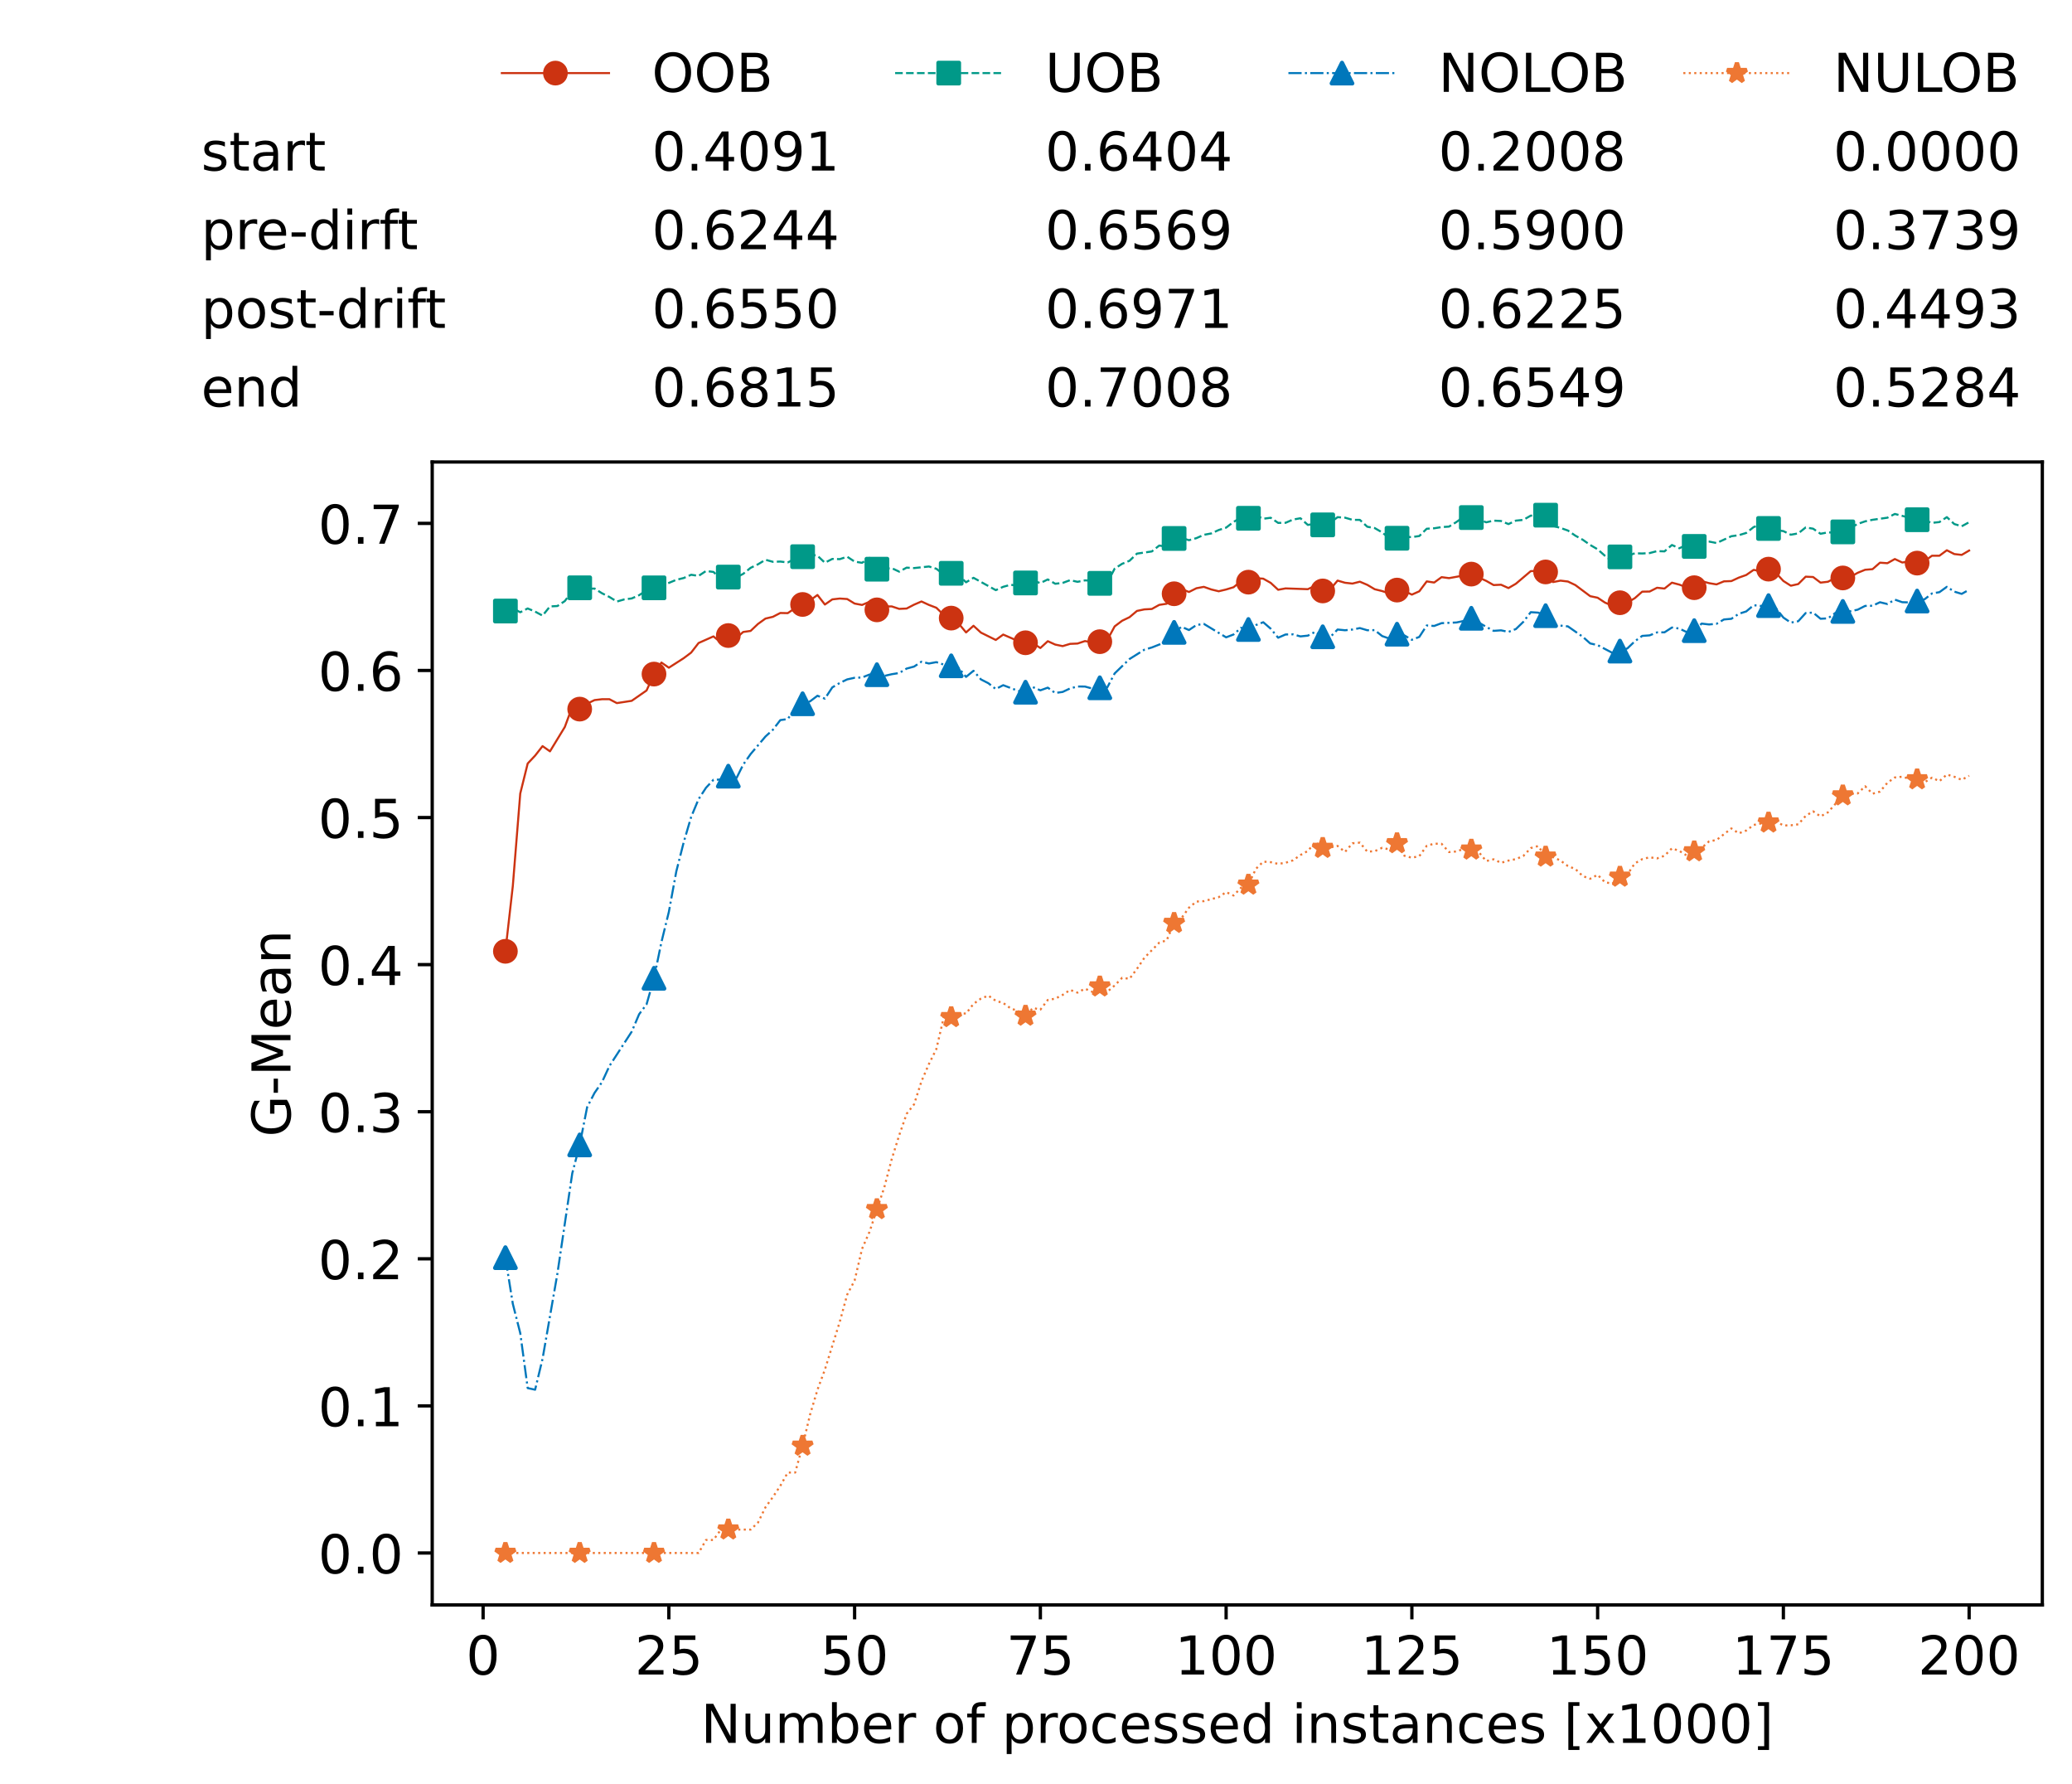 <?xml version="1.0" encoding="utf-8" standalone="no"?>
<!DOCTYPE svg PUBLIC "-//W3C//DTD SVG 1.1//EN"
  "http://www.w3.org/Graphics/SVG/1.1/DTD/svg11.dtd">
<!-- Created with matplotlib (https://matplotlib.org/) -->
<svg height="432.615pt" version="1.1" viewBox="0 0 502.65 432.615" width="502.65pt" xmlns="http://www.w3.org/2000/svg" xmlns:xlink="http://www.w3.org/1999/xlink">
 <defs>
  <style type="text/css">*{stroke-linecap:butt;stroke-linejoin:round;}</style>
 </defs>
 <g id="figure_1">
  <g id="patch_1">
   <path d="M 0 432.615 
L 502.65 432.615 
L 502.65 0 
L 0 0 
z
" style="fill:#ffffff;"/>
  </g>
  <g id="axes_1">
   <g id="patch_2">
    <path d="M 104.85 389.252 
L 495.45 389.252 
L 495.45 112.052 
L 104.85 112.052 
z
" style="fill:#ffffff;"/>
   </g>
   <g id="matplotlib.axis_1">
    <g id="xtick_1">
     <g id="line2d_1">
      <defs>
       <path d="M 0 0 
L 0 3.5 
" id="m35489ce4f5" style="stroke:#000000;stroke-width:0.8;"/>
      </defs>
      <g>
       <use style="stroke:#000000;stroke-width:0.8;" x="117.197" xlink:href="#m35489ce4f5" y="389.252"/>
      </g>
     </g>
     <g id="text_1">
      <!-- 0 -->
      <g transform="translate(113.061 406.13)scale(0.13 -0.13)">
       <defs>
        <path d="M 31.781 66.406 
Q 24.172 66.406 20.328 58.906 
Q 16.5 51.422 16.5 36.375 
Q 16.5 21.391 20.328 13.891 
Q 24.172 6.391 31.781 6.391 
Q 39.453 6.391 43.281 13.891 
Q 47.125 21.391 47.125 36.375 
Q 47.125 51.422 43.281 58.906 
Q 39.453 66.406 31.781 66.406 
z
M 31.781 74.219 
Q 44.047 74.219 50.516 64.516 
Q 56.984 54.828 56.984 36.375 
Q 56.984 17.969 50.516 8.266 
Q 44.047 -1.422 31.781 -1.422 
Q 19.531 -1.422 13.062 8.266 
Q 6.594 17.969 6.594 36.375 
Q 6.594 54.828 13.062 64.516 
Q 19.531 74.219 31.781 74.219 
z
" id="DejaVuSans-48"/>
       </defs>
       <use xlink:href="#DejaVuSans-48"/>
      </g>
     </g>
    </g>
    <g id="xtick_2">
     <g id="line2d_2">
      <g>
       <use style="stroke:#000000;stroke-width:0.8;" x="162.259" xlink:href="#m35489ce4f5" y="389.252"/>
      </g>
     </g>
     <g id="text_2">
      <!-- 25 -->
      <g transform="translate(153.988 406.13)scale(0.13 -0.13)">
       <defs>
        <path d="M 19.188 8.297 
L 53.609 8.297 
L 53.609 0 
L 7.328 0 
L 7.328 8.297 
Q 12.938 14.109 22.625 23.891 
Q 32.328 33.688 34.812 36.531 
Q 39.547 41.844 41.422 45.531 
Q 43.312 49.219 43.312 52.781 
Q 43.312 58.594 39.234 62.25 
Q 35.156 65.922 28.609 65.922 
Q 23.969 65.922 18.812 64.312 
Q 13.672 62.703 7.812 59.422 
L 7.812 69.391 
Q 13.766 71.781 18.938 73 
Q 24.125 74.219 28.422 74.219 
Q 39.75 74.219 46.484 68.547 
Q 53.219 62.891 53.219 53.422 
Q 53.219 48.922 51.531 44.891 
Q 49.859 40.875 45.406 35.406 
Q 44.188 33.984 37.641 27.219 
Q 31.109 20.453 19.188 8.297 
z
" id="DejaVuSans-50"/>
        <path d="M 10.797 72.906 
L 49.516 72.906 
L 49.516 64.594 
L 19.828 64.594 
L 19.828 46.734 
Q 21.969 47.469 24.109 47.828 
Q 26.266 48.188 28.422 48.188 
Q 40.625 48.188 47.75 41.5 
Q 54.891 34.812 54.891 23.391 
Q 54.891 11.625 47.562 5.094 
Q 40.234 -1.422 26.906 -1.422 
Q 22.312 -1.422 17.547 -0.641 
Q 12.797 0.141 7.719 1.703 
L 7.719 11.625 
Q 12.109 9.234 16.797 8.062 
Q 21.484 6.891 26.703 6.891 
Q 35.156 6.891 40.078 11.328 
Q 45.016 15.766 45.016 23.391 
Q 45.016 31 40.078 35.438 
Q 35.156 39.891 26.703 39.891 
Q 22.75 39.891 18.812 39.016 
Q 14.891 38.141 10.797 36.281 
z
" id="DejaVuSans-53"/>
       </defs>
       <use xlink:href="#DejaVuSans-50"/>
       <use x="63.623" xlink:href="#DejaVuSans-53"/>
      </g>
     </g>
    </g>
    <g id="xtick_3">
     <g id="line2d_3">
      <g>
       <use style="stroke:#000000;stroke-width:0.8;" x="207.322" xlink:href="#m35489ce4f5" y="389.252"/>
      </g>
     </g>
     <g id="text_3">
      <!-- 50 -->
      <g transform="translate(199.05 406.13)scale(0.13 -0.13)">
       <use xlink:href="#DejaVuSans-53"/>
       <use x="63.623" xlink:href="#DejaVuSans-48"/>
      </g>
     </g>
    </g>
    <g id="xtick_4">
     <g id="line2d_4">
      <g>
       <use style="stroke:#000000;stroke-width:0.8;" x="252.384" xlink:href="#m35489ce4f5" y="389.252"/>
      </g>
     </g>
     <g id="text_4">
      <!-- 75 -->
      <g transform="translate(244.113 406.13)scale(0.13 -0.13)">
       <defs>
        <path d="M 8.203 72.906 
L 55.078 72.906 
L 55.078 68.703 
L 28.609 0 
L 18.312 0 
L 43.219 64.594 
L 8.203 64.594 
z
" id="DejaVuSans-55"/>
       </defs>
       <use xlink:href="#DejaVuSans-55"/>
       <use x="63.623" xlink:href="#DejaVuSans-53"/>
      </g>
     </g>
    </g>
    <g id="xtick_5">
     <g id="line2d_5">
      <g>
       <use style="stroke:#000000;stroke-width:0.8;" x="297.446" xlink:href="#m35489ce4f5" y="389.252"/>
      </g>
     </g>
     <g id="text_5">
      <!-- 100 -->
      <g transform="translate(285.039 406.13)scale(0.13 -0.13)">
       <defs>
        <path d="M 12.406 8.297 
L 28.516 8.297 
L 28.516 63.922 
L 10.984 60.406 
L 10.984 69.391 
L 28.422 72.906 
L 38.281 72.906 
L 38.281 8.297 
L 54.391 8.297 
L 54.391 0 
L 12.406 0 
z
" id="DejaVuSans-49"/>
       </defs>
       <use xlink:href="#DejaVuSans-49"/>
       <use x="63.623" xlink:href="#DejaVuSans-48"/>
       <use x="127.246" xlink:href="#DejaVuSans-48"/>
      </g>
     </g>
    </g>
    <g id="xtick_6">
     <g id="line2d_6">
      <g>
       <use style="stroke:#000000;stroke-width:0.8;" x="342.509" xlink:href="#m35489ce4f5" y="389.252"/>
      </g>
     </g>
     <g id="text_6">
      <!-- 125 -->
      <g transform="translate(330.102 406.13)scale(0.13 -0.13)">
       <use xlink:href="#DejaVuSans-49"/>
       <use x="63.623" xlink:href="#DejaVuSans-50"/>
       <use x="127.246" xlink:href="#DejaVuSans-53"/>
      </g>
     </g>
    </g>
    <g id="xtick_7">
     <g id="line2d_7">
      <g>
       <use style="stroke:#000000;stroke-width:0.8;" x="387.571" xlink:href="#m35489ce4f5" y="389.252"/>
      </g>
     </g>
     <g id="text_7">
      <!-- 150 -->
      <g transform="translate(375.164 406.13)scale(0.13 -0.13)">
       <use xlink:href="#DejaVuSans-49"/>
       <use x="63.623" xlink:href="#DejaVuSans-53"/>
       <use x="127.246" xlink:href="#DejaVuSans-48"/>
      </g>
     </g>
    </g>
    <g id="xtick_8">
     <g id="line2d_8">
      <g>
       <use style="stroke:#000000;stroke-width:0.8;" x="432.633" xlink:href="#m35489ce4f5" y="389.252"/>
      </g>
     </g>
     <g id="text_8">
      <!-- 175 -->
      <g transform="translate(420.226 406.13)scale(0.13 -0.13)">
       <use xlink:href="#DejaVuSans-49"/>
       <use x="63.623" xlink:href="#DejaVuSans-55"/>
       <use x="127.246" xlink:href="#DejaVuSans-53"/>
      </g>
     </g>
    </g>
    <g id="xtick_9">
     <g id="line2d_9">
      <g>
       <use style="stroke:#000000;stroke-width:0.8;" x="477.695" xlink:href="#m35489ce4f5" y="389.252"/>
      </g>
     </g>
     <g id="text_9">
      <!-- 200 -->
      <g transform="translate(465.289 406.13)scale(0.13 -0.13)">
       <use xlink:href="#DejaVuSans-50"/>
       <use x="63.623" xlink:href="#DejaVuSans-48"/>
       <use x="127.246" xlink:href="#DejaVuSans-48"/>
      </g>
     </g>
    </g>
    <g id="text_10">
     <!-- Number of processed instances [x1000] -->
     <g transform="translate(170.025 422.711)scale(0.13 -0.13)">
      <defs>
       <path d="M 9.812 72.906 
L 23.094 72.906 
L 55.422 11.922 
L 55.422 72.906 
L 64.984 72.906 
L 64.984 0 
L 51.703 0 
L 19.391 60.984 
L 19.391 0 
L 9.812 0 
z
" id="DejaVuSans-78"/>
       <path d="M 8.5 21.578 
L 8.5 54.688 
L 17.484 54.688 
L 17.484 21.922 
Q 17.484 14.156 20.5 10.266 
Q 23.531 6.391 29.594 6.391 
Q 36.859 6.391 41.078 11.031 
Q 45.312 15.672 45.312 23.688 
L 45.312 54.688 
L 54.297 54.688 
L 54.297 0 
L 45.312 0 
L 45.312 8.406 
Q 42.047 3.422 37.719 1 
Q 33.406 -1.422 27.688 -1.422 
Q 18.266 -1.422 13.375 4.438 
Q 8.5 10.297 8.5 21.578 
z
M 31.109 56 
z
" id="DejaVuSans-117"/>
       <path d="M 52 44.188 
Q 55.375 50.25 60.062 53.125 
Q 64.75 56 71.094 56 
Q 79.641 56 84.281 50.016 
Q 88.922 44.047 88.922 33.016 
L 88.922 0 
L 79.891 0 
L 79.891 32.719 
Q 79.891 40.578 77.094 44.375 
Q 74.312 48.188 68.609 48.188 
Q 61.625 48.188 57.562 43.547 
Q 53.516 38.922 53.516 30.906 
L 53.516 0 
L 44.484 0 
L 44.484 32.719 
Q 44.484 40.625 41.703 44.406 
Q 38.922 48.188 33.109 48.188 
Q 26.219 48.188 22.156 43.531 
Q 18.109 38.875 18.109 30.906 
L 18.109 0 
L 9.078 0 
L 9.078 54.688 
L 18.109 54.688 
L 18.109 46.188 
Q 21.188 51.219 25.484 53.609 
Q 29.781 56 35.688 56 
Q 41.656 56 45.828 52.969 
Q 50 49.953 52 44.188 
z
" id="DejaVuSans-109"/>
       <path d="M 48.688 27.297 
Q 48.688 37.203 44.609 42.844 
Q 40.531 48.484 33.406 48.484 
Q 26.266 48.484 22.188 42.844 
Q 18.109 37.203 18.109 27.297 
Q 18.109 17.391 22.188 11.75 
Q 26.266 6.109 33.406 6.109 
Q 40.531 6.109 44.609 11.75 
Q 48.688 17.391 48.688 27.297 
z
M 18.109 46.391 
Q 20.953 51.266 25.266 53.625 
Q 29.594 56 35.594 56 
Q 45.562 56 51.781 48.094 
Q 58.016 40.188 58.016 27.297 
Q 58.016 14.406 51.781 6.484 
Q 45.562 -1.422 35.594 -1.422 
Q 29.594 -1.422 25.266 0.953 
Q 20.953 3.328 18.109 8.203 
L 18.109 0 
L 9.078 0 
L 9.078 75.984 
L 18.109 75.984 
z
" id="DejaVuSans-98"/>
       <path d="M 56.203 29.594 
L 56.203 25.203 
L 14.891 25.203 
Q 15.484 15.922 20.484 11.062 
Q 25.484 6.203 34.422 6.203 
Q 39.594 6.203 44.453 7.469 
Q 49.312 8.734 54.109 11.281 
L 54.109 2.781 
Q 49.266 0.734 44.188 -0.344 
Q 39.109 -1.422 33.891 -1.422 
Q 20.797 -1.422 13.156 6.188 
Q 5.516 13.812 5.516 26.812 
Q 5.516 40.234 12.766 48.109 
Q 20.016 56 32.328 56 
Q 43.359 56 49.781 48.891 
Q 56.203 41.797 56.203 29.594 
z
M 47.219 32.234 
Q 47.125 39.594 43.094 43.984 
Q 39.062 48.391 32.422 48.391 
Q 24.906 48.391 20.391 44.141 
Q 15.875 39.891 15.188 32.172 
z
" id="DejaVuSans-101"/>
       <path d="M 41.109 46.297 
Q 39.594 47.172 37.812 47.578 
Q 36.031 48 33.891 48 
Q 26.266 48 22.188 43.047 
Q 18.109 38.094 18.109 28.812 
L 18.109 0 
L 9.078 0 
L 9.078 54.688 
L 18.109 54.688 
L 18.109 46.188 
Q 20.953 51.172 25.484 53.578 
Q 30.031 56 36.531 56 
Q 37.453 56 38.578 55.875 
Q 39.703 55.766 41.062 55.516 
z
" id="DejaVuSans-114"/>
       <path id="DejaVuSans-32"/>
       <path d="M 30.609 48.391 
Q 23.391 48.391 19.188 42.75 
Q 14.984 37.109 14.984 27.297 
Q 14.984 17.484 19.156 11.844 
Q 23.344 6.203 30.609 6.203 
Q 37.797 6.203 41.984 11.859 
Q 46.188 17.531 46.188 27.297 
Q 46.188 37.016 41.984 42.703 
Q 37.797 48.391 30.609 48.391 
z
M 30.609 56 
Q 42.328 56 49.016 48.375 
Q 55.719 40.766 55.719 27.297 
Q 55.719 13.875 49.016 6.219 
Q 42.328 -1.422 30.609 -1.422 
Q 18.844 -1.422 12.172 6.219 
Q 5.516 13.875 5.516 27.297 
Q 5.516 40.766 12.172 48.375 
Q 18.844 56 30.609 56 
z
" id="DejaVuSans-111"/>
       <path d="M 37.109 75.984 
L 37.109 68.5 
L 28.516 68.5 
Q 23.688 68.5 21.797 66.547 
Q 19.922 64.594 19.922 59.516 
L 19.922 54.688 
L 34.719 54.688 
L 34.719 47.703 
L 19.922 47.703 
L 19.922 0 
L 10.891 0 
L 10.891 47.703 
L 2.297 47.703 
L 2.297 54.688 
L 10.891 54.688 
L 10.891 58.5 
Q 10.891 67.625 15.141 71.797 
Q 19.391 75.984 28.609 75.984 
z
" id="DejaVuSans-102"/>
       <path d="M 18.109 8.203 
L 18.109 -20.797 
L 9.078 -20.797 
L 9.078 54.688 
L 18.109 54.688 
L 18.109 46.391 
Q 20.953 51.266 25.266 53.625 
Q 29.594 56 35.594 56 
Q 45.562 56 51.781 48.094 
Q 58.016 40.188 58.016 27.297 
Q 58.016 14.406 51.781 6.484 
Q 45.562 -1.422 35.594 -1.422 
Q 29.594 -1.422 25.266 0.953 
Q 20.953 3.328 18.109 8.203 
z
M 48.688 27.297 
Q 48.688 37.203 44.609 42.844 
Q 40.531 48.484 33.406 48.484 
Q 26.266 48.484 22.188 42.844 
Q 18.109 37.203 18.109 27.297 
Q 18.109 17.391 22.188 11.75 
Q 26.266 6.109 33.406 6.109 
Q 40.531 6.109 44.609 11.75 
Q 48.688 17.391 48.688 27.297 
z
" id="DejaVuSans-112"/>
       <path d="M 48.781 52.594 
L 48.781 44.188 
Q 44.969 46.297 41.141 47.344 
Q 37.312 48.391 33.406 48.391 
Q 24.656 48.391 19.812 42.844 
Q 14.984 37.312 14.984 27.297 
Q 14.984 17.281 19.812 11.734 
Q 24.656 6.203 33.406 6.203 
Q 37.312 6.203 41.141 7.25 
Q 44.969 8.297 48.781 10.406 
L 48.781 2.094 
Q 45.016 0.344 40.984 -0.531 
Q 36.969 -1.422 32.422 -1.422 
Q 20.062 -1.422 12.781 6.344 
Q 5.516 14.109 5.516 27.297 
Q 5.516 40.672 12.859 48.328 
Q 20.219 56 33.016 56 
Q 37.156 56 41.109 55.141 
Q 45.062 54.297 48.781 52.594 
z
" id="DejaVuSans-99"/>
       <path d="M 44.281 53.078 
L 44.281 44.578 
Q 40.484 46.531 36.375 47.5 
Q 32.281 48.484 27.875 48.484 
Q 21.188 48.484 17.844 46.438 
Q 14.5 44.391 14.5 40.281 
Q 14.5 37.156 16.891 35.375 
Q 19.281 33.594 26.516 31.984 
L 29.594 31.297 
Q 39.156 29.25 43.188 25.516 
Q 47.219 21.781 47.219 15.094 
Q 47.219 7.469 41.188 3.016 
Q 35.156 -1.422 24.609 -1.422 
Q 20.219 -1.422 15.453 -0.562 
Q 10.688 0.297 5.422 2 
L 5.422 11.281 
Q 10.406 8.688 15.234 7.391 
Q 20.062 6.109 24.812 6.109 
Q 31.156 6.109 34.562 8.281 
Q 37.984 10.453 37.984 14.406 
Q 37.984 18.062 35.516 20.016 
Q 33.062 21.969 24.703 23.781 
L 21.578 24.516 
Q 13.234 26.266 9.516 29.906 
Q 5.812 33.547 5.812 39.891 
Q 5.812 47.609 11.281 51.797 
Q 16.75 56 26.812 56 
Q 31.781 56 36.172 55.266 
Q 40.578 54.547 44.281 53.078 
z
" id="DejaVuSans-115"/>
       <path d="M 45.406 46.391 
L 45.406 75.984 
L 54.391 75.984 
L 54.391 0 
L 45.406 0 
L 45.406 8.203 
Q 42.578 3.328 38.25 0.953 
Q 33.938 -1.422 27.875 -1.422 
Q 17.969 -1.422 11.734 6.484 
Q 5.516 14.406 5.516 27.297 
Q 5.516 40.188 11.734 48.094 
Q 17.969 56 27.875 56 
Q 33.938 56 38.25 53.625 
Q 42.578 51.266 45.406 46.391 
z
M 14.797 27.297 
Q 14.797 17.391 18.875 11.75 
Q 22.953 6.109 30.078 6.109 
Q 37.203 6.109 41.297 11.75 
Q 45.406 17.391 45.406 27.297 
Q 45.406 37.203 41.297 42.844 
Q 37.203 48.484 30.078 48.484 
Q 22.953 48.484 18.875 42.844 
Q 14.797 37.203 14.797 27.297 
z
" id="DejaVuSans-100"/>
       <path d="M 9.422 54.688 
L 18.406 54.688 
L 18.406 0 
L 9.422 0 
z
M 9.422 75.984 
L 18.406 75.984 
L 18.406 64.594 
L 9.422 64.594 
z
" id="DejaVuSans-105"/>
       <path d="M 54.891 33.016 
L 54.891 0 
L 45.906 0 
L 45.906 32.719 
Q 45.906 40.484 42.875 44.328 
Q 39.844 48.188 33.797 48.188 
Q 26.516 48.188 22.312 43.547 
Q 18.109 38.922 18.109 30.906 
L 18.109 0 
L 9.078 0 
L 9.078 54.688 
L 18.109 54.688 
L 18.109 46.188 
Q 21.344 51.125 25.703 53.562 
Q 30.078 56 35.797 56 
Q 45.219 56 50.047 50.172 
Q 54.891 44.344 54.891 33.016 
z
" id="DejaVuSans-110"/>
       <path d="M 18.312 70.219 
L 18.312 54.688 
L 36.812 54.688 
L 36.812 47.703 
L 18.312 47.703 
L 18.312 18.016 
Q 18.312 11.328 20.141 9.422 
Q 21.969 7.516 27.594 7.516 
L 36.812 7.516 
L 36.812 0 
L 27.594 0 
Q 17.188 0 13.234 3.875 
Q 9.281 7.766 9.281 18.016 
L 9.281 47.703 
L 2.688 47.703 
L 2.688 54.688 
L 9.281 54.688 
L 9.281 70.219 
z
" id="DejaVuSans-116"/>
       <path d="M 34.281 27.484 
Q 23.391 27.484 19.188 25 
Q 14.984 22.516 14.984 16.5 
Q 14.984 11.719 18.141 8.906 
Q 21.297 6.109 26.703 6.109 
Q 34.188 6.109 38.703 11.406 
Q 43.219 16.703 43.219 25.484 
L 43.219 27.484 
z
M 52.203 31.203 
L 52.203 0 
L 43.219 0 
L 43.219 8.297 
Q 40.141 3.328 35.547 0.953 
Q 30.953 -1.422 24.312 -1.422 
Q 15.922 -1.422 10.953 3.297 
Q 6 8.016 6 15.922 
Q 6 25.141 12.172 29.828 
Q 18.359 34.516 30.609 34.516 
L 43.219 34.516 
L 43.219 35.406 
Q 43.219 41.609 39.141 45 
Q 35.062 48.391 27.688 48.391 
Q 23 48.391 18.547 47.266 
Q 14.109 46.141 10.016 43.891 
L 10.016 52.203 
Q 14.938 54.109 19.578 55.047 
Q 24.219 56 28.609 56 
Q 40.484 56 46.344 49.844 
Q 52.203 43.703 52.203 31.203 
z
" id="DejaVuSans-97"/>
       <path d="M 8.594 75.984 
L 29.297 75.984 
L 29.297 69 
L 17.578 69 
L 17.578 -6.203 
L 29.297 -6.203 
L 29.297 -13.188 
L 8.594 -13.188 
z
" id="DejaVuSans-91"/>
       <path d="M 54.891 54.688 
L 35.109 28.078 
L 55.906 0 
L 45.312 0 
L 29.391 21.484 
L 13.484 0 
L 2.875 0 
L 24.125 28.609 
L 4.688 54.688 
L 15.281 54.688 
L 29.781 35.203 
L 44.281 54.688 
z
" id="DejaVuSans-120"/>
       <path d="M 30.422 75.984 
L 30.422 -13.188 
L 9.719 -13.188 
L 9.719 -6.203 
L 21.391 -6.203 
L 21.391 69 
L 9.719 69 
L 9.719 75.984 
z
" id="DejaVuSans-93"/>
      </defs>
      <use xlink:href="#DejaVuSans-78"/>
      <use x="74.805" xlink:href="#DejaVuSans-117"/>
      <use x="138.184" xlink:href="#DejaVuSans-109"/>
      <use x="235.596" xlink:href="#DejaVuSans-98"/>
      <use x="299.072" xlink:href="#DejaVuSans-101"/>
      <use x="360.596" xlink:href="#DejaVuSans-114"/>
      <use x="401.709" xlink:href="#DejaVuSans-32"/>
      <use x="433.496" xlink:href="#DejaVuSans-111"/>
      <use x="494.678" xlink:href="#DejaVuSans-102"/>
      <use x="529.883" xlink:href="#DejaVuSans-32"/>
      <use x="561.67" xlink:href="#DejaVuSans-112"/>
      <use x="625.146" xlink:href="#DejaVuSans-114"/>
      <use x="664.01" xlink:href="#DejaVuSans-111"/>
      <use x="725.191" xlink:href="#DejaVuSans-99"/>
      <use x="780.172" xlink:href="#DejaVuSans-101"/>
      <use x="841.695" xlink:href="#DejaVuSans-115"/>
      <use x="893.795" xlink:href="#DejaVuSans-115"/>
      <use x="945.895" xlink:href="#DejaVuSans-101"/>
      <use x="1007.418" xlink:href="#DejaVuSans-100"/>
      <use x="1070.895" xlink:href="#DejaVuSans-32"/>
      <use x="1102.682" xlink:href="#DejaVuSans-105"/>
      <use x="1130.465" xlink:href="#DejaVuSans-110"/>
      <use x="1193.844" xlink:href="#DejaVuSans-115"/>
      <use x="1245.943" xlink:href="#DejaVuSans-116"/>
      <use x="1285.152" xlink:href="#DejaVuSans-97"/>
      <use x="1346.432" xlink:href="#DejaVuSans-110"/>
      <use x="1409.811" xlink:href="#DejaVuSans-99"/>
      <use x="1464.791" xlink:href="#DejaVuSans-101"/>
      <use x="1526.314" xlink:href="#DejaVuSans-115"/>
      <use x="1578.414" xlink:href="#DejaVuSans-32"/>
      <use x="1610.201" xlink:href="#DejaVuSans-91"/>
      <use x="1649.215" xlink:href="#DejaVuSans-120"/>
      <use x="1708.395" xlink:href="#DejaVuSans-49"/>
      <use x="1772.018" xlink:href="#DejaVuSans-48"/>
      <use x="1835.641" xlink:href="#DejaVuSans-48"/>
      <use x="1899.264" xlink:href="#DejaVuSans-48"/>
      <use x="1962.887" xlink:href="#DejaVuSans-93"/>
     </g>
    </g>
   </g>
   <g id="matplotlib.axis_2">
    <g id="ytick_1">
     <g id="line2d_10">
      <defs>
       <path d="M 0 0 
L -3.5 0 
" id="m21dd3bbb32" style="stroke:#000000;stroke-width:0.8;"/>
      </defs>
      <g>
       <use style="stroke:#000000;stroke-width:0.8;" x="104.85" xlink:href="#m21dd3bbb32" y="376.652"/>
      </g>
     </g>
     <g id="text_11">
      <!-- 0.0 -->
      <g transform="translate(77.176 381.591)scale(0.13 -0.13)">
       <defs>
        <path d="M 10.688 12.406 
L 21 12.406 
L 21 0 
L 10.688 0 
z
" id="DejaVuSans-46"/>
       </defs>
       <use xlink:href="#DejaVuSans-48"/>
       <use x="63.623" xlink:href="#DejaVuSans-46"/>
       <use x="95.41" xlink:href="#DejaVuSans-48"/>
      </g>
     </g>
    </g>
    <g id="ytick_2">
     <g id="line2d_11">
      <g>
       <use style="stroke:#000000;stroke-width:0.8;" x="104.85" xlink:href="#m21dd3bbb32" y="340.978"/>
      </g>
     </g>
     <g id="text_12">
      <!-- 0.1 -->
      <g transform="translate(77.176 345.917)scale(0.13 -0.13)">
       <use xlink:href="#DejaVuSans-48"/>
       <use x="63.623" xlink:href="#DejaVuSans-46"/>
       <use x="95.41" xlink:href="#DejaVuSans-49"/>
      </g>
     </g>
    </g>
    <g id="ytick_3">
     <g id="line2d_12">
      <g>
       <use style="stroke:#000000;stroke-width:0.8;" x="104.85" xlink:href="#m21dd3bbb32" y="305.304"/>
      </g>
     </g>
     <g id="text_13">
      <!-- 0.2 -->
      <g transform="translate(77.176 310.243)scale(0.13 -0.13)">
       <use xlink:href="#DejaVuSans-48"/>
       <use x="63.623" xlink:href="#DejaVuSans-46"/>
       <use x="95.41" xlink:href="#DejaVuSans-50"/>
      </g>
     </g>
    </g>
    <g id="ytick_4">
     <g id="line2d_13">
      <g>
       <use style="stroke:#000000;stroke-width:0.8;" x="104.85" xlink:href="#m21dd3bbb32" y="269.631"/>
      </g>
     </g>
     <g id="text_14">
      <!-- 0.3 -->
      <g transform="translate(77.176 274.57)scale(0.13 -0.13)">
       <defs>
        <path d="M 40.578 39.312 
Q 47.656 37.797 51.625 33 
Q 55.609 28.219 55.609 21.188 
Q 55.609 10.406 48.188 4.484 
Q 40.766 -1.422 27.094 -1.422 
Q 22.516 -1.422 17.656 -0.516 
Q 12.797 0.391 7.625 2.203 
L 7.625 11.719 
Q 11.719 9.328 16.594 8.109 
Q 21.484 6.891 26.812 6.891 
Q 36.078 6.891 40.938 10.547 
Q 45.797 14.203 45.797 21.188 
Q 45.797 27.641 41.281 31.266 
Q 36.766 34.906 28.719 34.906 
L 20.219 34.906 
L 20.219 43.016 
L 29.109 43.016 
Q 36.375 43.016 40.234 45.922 
Q 44.094 48.828 44.094 54.297 
Q 44.094 59.906 40.109 62.906 
Q 36.141 65.922 28.719 65.922 
Q 24.656 65.922 20.016 65.031 
Q 15.375 64.156 9.812 62.312 
L 9.812 71.094 
Q 15.438 72.656 20.344 73.438 
Q 25.25 74.219 29.594 74.219 
Q 40.828 74.219 47.359 69.109 
Q 53.906 64.016 53.906 55.328 
Q 53.906 49.266 50.438 45.094 
Q 46.969 40.922 40.578 39.312 
z
" id="DejaVuSans-51"/>
       </defs>
       <use xlink:href="#DejaVuSans-48"/>
       <use x="63.623" xlink:href="#DejaVuSans-46"/>
       <use x="95.41" xlink:href="#DejaVuSans-51"/>
      </g>
     </g>
    </g>
    <g id="ytick_5">
     <g id="line2d_14">
      <g>
       <use style="stroke:#000000;stroke-width:0.8;" x="104.85" xlink:href="#m21dd3bbb32" y="233.957"/>
      </g>
     </g>
     <g id="text_15">
      <!-- 0.4 -->
      <g transform="translate(77.176 238.896)scale(0.13 -0.13)">
       <defs>
        <path d="M 37.797 64.312 
L 12.891 25.391 
L 37.797 25.391 
z
M 35.203 72.906 
L 47.609 72.906 
L 47.609 25.391 
L 58.016 25.391 
L 58.016 17.188 
L 47.609 17.188 
L 47.609 0 
L 37.797 0 
L 37.797 17.188 
L 4.891 17.188 
L 4.891 26.703 
z
" id="DejaVuSans-52"/>
       </defs>
       <use xlink:href="#DejaVuSans-48"/>
       <use x="63.623" xlink:href="#DejaVuSans-46"/>
       <use x="95.41" xlink:href="#DejaVuSans-52"/>
      </g>
     </g>
    </g>
    <g id="ytick_6">
     <g id="line2d_15">
      <g>
       <use style="stroke:#000000;stroke-width:0.8;" x="104.85" xlink:href="#m21dd3bbb32" y="198.283"/>
      </g>
     </g>
     <g id="text_16">
      <!-- 0.5 -->
      <g transform="translate(77.176 203.222)scale(0.13 -0.13)">
       <use xlink:href="#DejaVuSans-48"/>
       <use x="63.623" xlink:href="#DejaVuSans-46"/>
       <use x="95.41" xlink:href="#DejaVuSans-53"/>
      </g>
     </g>
    </g>
    <g id="ytick_7">
     <g id="line2d_16">
      <g>
       <use style="stroke:#000000;stroke-width:0.8;" x="104.85" xlink:href="#m21dd3bbb32" y="162.61"/>
      </g>
     </g>
     <g id="text_17">
      <!-- 0.6 -->
      <g transform="translate(77.176 167.549)scale(0.13 -0.13)">
       <defs>
        <path d="M 33.016 40.375 
Q 26.375 40.375 22.484 35.828 
Q 18.609 31.297 18.609 23.391 
Q 18.609 15.531 22.484 10.953 
Q 26.375 6.391 33.016 6.391 
Q 39.656 6.391 43.531 10.953 
Q 47.406 15.531 47.406 23.391 
Q 47.406 31.297 43.531 35.828 
Q 39.656 40.375 33.016 40.375 
z
M 52.594 71.297 
L 52.594 62.312 
Q 48.875 64.062 45.094 64.984 
Q 41.312 65.922 37.594 65.922 
Q 27.828 65.922 22.672 59.328 
Q 17.531 52.734 16.797 39.406 
Q 19.672 43.656 24.016 45.922 
Q 28.375 48.188 33.594 48.188 
Q 44.578 48.188 50.953 41.516 
Q 57.328 34.859 57.328 23.391 
Q 57.328 12.156 50.688 5.359 
Q 44.047 -1.422 33.016 -1.422 
Q 20.359 -1.422 13.672 8.266 
Q 6.984 17.969 6.984 36.375 
Q 6.984 53.656 15.188 63.938 
Q 23.391 74.219 37.203 74.219 
Q 40.922 74.219 44.703 73.484 
Q 48.484 72.75 52.594 71.297 
z
" id="DejaVuSans-54"/>
       </defs>
       <use xlink:href="#DejaVuSans-48"/>
       <use x="63.623" xlink:href="#DejaVuSans-46"/>
       <use x="95.41" xlink:href="#DejaVuSans-54"/>
      </g>
     </g>
    </g>
    <g id="ytick_8">
     <g id="line2d_17">
      <g>
       <use style="stroke:#000000;stroke-width:0.8;" x="104.85" xlink:href="#m21dd3bbb32" y="126.936"/>
      </g>
     </g>
     <g id="text_18">
      <!-- 0.7 -->
      <g transform="translate(77.176 131.875)scale(0.13 -0.13)">
       <use xlink:href="#DejaVuSans-48"/>
       <use x="63.623" xlink:href="#DejaVuSans-46"/>
       <use x="95.41" xlink:href="#DejaVuSans-55"/>
      </g>
     </g>
    </g>
    <g id="text_19">
     <!-- G-Mean -->
     <g transform="translate(70.472 275.744)rotate(-90)scale(0.13 -0.13)">
      <defs>
       <path d="M 59.516 10.406 
L 59.516 29.984 
L 43.406 29.984 
L 43.406 38.094 
L 69.281 38.094 
L 69.281 6.781 
Q 63.578 2.734 56.688 0.656 
Q 49.812 -1.422 42 -1.422 
Q 24.906 -1.422 15.25 8.562 
Q 5.609 18.562 5.609 36.375 
Q 5.609 54.25 15.25 64.234 
Q 24.906 74.219 42 74.219 
Q 49.125 74.219 55.547 72.453 
Q 61.969 70.703 67.391 67.281 
L 67.391 56.781 
Q 61.922 61.422 55.766 63.766 
Q 49.609 66.109 42.828 66.109 
Q 29.438 66.109 22.719 58.641 
Q 16.016 51.172 16.016 36.375 
Q 16.016 21.625 22.719 14.156 
Q 29.438 6.688 42.828 6.688 
Q 48.047 6.688 52.141 7.594 
Q 56.25 8.5 59.516 10.406 
z
" id="DejaVuSans-71"/>
       <path d="M 4.891 31.391 
L 31.203 31.391 
L 31.203 23.391 
L 4.891 23.391 
z
" id="DejaVuSans-45"/>
       <path d="M 9.812 72.906 
L 24.516 72.906 
L 43.109 23.297 
L 61.812 72.906 
L 76.516 72.906 
L 76.516 0 
L 66.891 0 
L 66.891 64.016 
L 48.094 14.016 
L 38.188 14.016 
L 19.391 64.016 
L 19.391 0 
L 9.812 0 
z
" id="DejaVuSans-77"/>
      </defs>
      <use xlink:href="#DejaVuSans-71"/>
      <use x="77.49" xlink:href="#DejaVuSans-45"/>
      <use x="113.574" xlink:href="#DejaVuSans-77"/>
      <use x="199.854" xlink:href="#DejaVuSans-101"/>
      <use x="261.377" xlink:href="#DejaVuSans-97"/>
      <use x="322.656" xlink:href="#DejaVuSans-110"/>
     </g>
    </g>
   </g>
   <g id="line2d_18"/>
   <g id="line2d_19"/>
   <g id="line2d_20"/>
   <g id="line2d_21"/>
   <g id="line2d_22"/>
   <g id="line2d_23">
    <path clip-path="url(#pf8b9be9eff)" d="M 122.605 230.723 
L 124.407 214.87 
L 126.21 192.449 
L 128.012 185.178 
L 129.815 183.263 
L 131.617 180.961 
L 133.419 182.227 
L 137.024 176.31 
L 138.827 171.407 
L 140.629 171.984 
L 142.432 170.66 
L 144.234 169.795 
L 146.037 169.583 
L 147.839 169.581 
L 149.642 170.526 
L 153.247 169.97 
L 156.852 167.46 
L 158.654 163.488 
L 160.457 160.691 
L 162.259 161.939 
L 165.864 159.629 
L 167.667 158.274 
L 169.469 155.951 
L 173.074 154.348 
L 174.877 155.836 
L 176.679 154.141 
L 178.482 154.858 
L 180.284 153.277 
L 182.087 153.02 
L 183.889 151.32 
L 185.692 150.027 
L 187.494 149.599 
L 189.297 148.669 
L 191.099 148.709 
L 192.902 147.485 
L 196.507 145.624 
L 198.309 144.306 
L 200.112 146.618 
L 201.914 145.369 
L 203.717 145.167 
L 205.519 145.285 
L 207.322 146.382 
L 209.124 146.719 
L 210.927 145.959 
L 212.729 147.912 
L 214.532 147.061 
L 216.334 147.076 
L 218.137 147.672 
L 219.939 147.589 
L 221.742 146.652 
L 223.544 145.878 
L 225.347 146.711 
L 227.149 147.401 
L 228.952 149.145 
L 230.754 149.911 
L 232.557 151.234 
L 234.359 153.383 
L 236.162 151.772 
L 237.964 153.429 
L 241.569 155.211 
L 243.372 153.905 
L 246.976 155.469 
L 248.779 155.893 
L 250.581 155.985 
L 252.384 157.165 
L 254.186 155.512 
L 255.989 156.332 
L 257.791 156.704 
L 259.594 156.159 
L 261.396 156.081 
L 263.199 155.484 
L 265.001 155.79 
L 266.804 155.63 
L 268.606 155.245 
L 270.409 151.917 
L 272.211 150.557 
L 274.014 149.688 
L 275.816 148.171 
L 277.619 147.795 
L 279.421 147.699 
L 281.224 146.701 
L 283.026 146.429 
L 284.829 144.007 
L 286.631 142.853 
L 288.434 143.577 
L 290.236 142.67 
L 292.039 142.331 
L 293.841 142.962 
L 295.644 143.401 
L 297.446 142.972 
L 299.249 142.425 
L 301.051 140.967 
L 302.854 141.193 
L 304.656 140.22 
L 306.459 140.351 
L 308.261 141.366 
L 310.064 143.039 
L 311.866 142.709 
L 317.274 142.898 
L 319.076 142.04 
L 320.879 143.323 
L 322.681 142.951 
L 324.484 140.811 
L 326.286 141.338 
L 328.089 141.537 
L 329.891 141.08 
L 331.694 141.846 
L 333.496 142.908 
L 335.299 143.354 
L 337.101 143.944 
L 338.904 143.115 
L 340.706 143.362 
L 342.509 144.214 
L 344.311 143.411 
L 346.114 141.007 
L 347.916 141.285 
L 349.719 139.977 
L 351.521 140.217 
L 356.928 139.24 
L 360.533 140.877 
L 362.336 141.897 
L 364.138 141.815 
L 365.941 142.625 
L 367.743 141.576 
L 371.348 138.519 
L 373.151 138.465 
L 374.953 138.715 
L 376.756 141.172 
L 378.558 140.822 
L 380.361 141.039 
L 382.163 141.896 
L 385.768 144.591 
L 387.571 144.969 
L 389.373 146.16 
L 391.176 146.919 
L 392.978 146.183 
L 394.781 146.146 
L 396.583 145.083 
L 398.386 143.496 
L 400.188 143.465 
L 401.991 142.55 
L 403.793 142.747 
L 405.596 141.316 
L 407.398 141.791 
L 409.201 142.457 
L 411.003 142.538 
L 412.806 140.941 
L 414.608 141.435 
L 416.411 141.736 
L 418.213 140.999 
L 420.016 140.931 
L 421.818 140.094 
L 423.621 139.456 
L 425.423 138.211 
L 427.226 138.556 
L 429.028 138.034 
L 430.831 138.969 
L 432.633 140.908 
L 434.436 142.057 
L 436.238 141.656 
L 438.041 139.862 
L 439.843 139.946 
L 441.646 141.306 
L 443.448 141.094 
L 445.251 140.147 
L 447.053 140.174 
L 448.856 139.94 
L 450.658 138.927 
L 452.461 138.188 
L 454.263 138.043 
L 456.066 136.468 
L 457.868 136.596 
L 459.671 135.585 
L 461.473 136.427 
L 463.276 136.161 
L 465.078 136.572 
L 466.881 136.089 
L 468.683 134.783 
L 470.485 134.785 
L 472.288 133.457 
L 474.09 134.377 
L 475.893 134.582 
L 477.695 133.525 
L 477.695 133.525 
" style="fill:none;stroke:#cc3311;stroke-linecap:square;stroke-width:0.5;"/>
    <defs>
     <path d="M 0 2.5 
C 0.663 2.5 1.299 2.237 1.768 1.768 
C 2.237 1.299 2.5 0.663 2.5 0 
C 2.5 -0.663 2.237 -1.299 1.768 -1.768 
C 1.299 -2.237 0.663 -2.5 0 -2.5 
C -0.663 -2.5 -1.299 -2.237 -1.768 -1.768 
C -2.237 -1.299 -2.5 -0.663 -2.5 0 
C -2.5 0.663 -2.237 1.299 -1.768 1.768 
C -1.299 2.237 -0.663 2.5 0 2.5 
z
" id="m5522c3105f" style="stroke:#cc3311;"/>
    </defs>
    <g clip-path="url(#pf8b9be9eff)">
     <use style="fill:#cc3311;stroke:#cc3311;" x="122.605" xlink:href="#m5522c3105f" y="230.723"/>
     <use style="fill:#cc3311;stroke:#cc3311;" x="140.629" xlink:href="#m5522c3105f" y="171.984"/>
     <use style="fill:#cc3311;stroke:#cc3311;" x="158.654" xlink:href="#m5522c3105f" y="163.488"/>
     <use style="fill:#cc3311;stroke:#cc3311;" x="176.679" xlink:href="#m5522c3105f" y="154.141"/>
     <use style="fill:#cc3311;stroke:#cc3311;" x="194.704" xlink:href="#m5522c3105f" y="146.603"/>
     <use style="fill:#cc3311;stroke:#cc3311;" x="212.729" xlink:href="#m5522c3105f" y="147.912"/>
     <use style="fill:#cc3311;stroke:#cc3311;" x="230.754" xlink:href="#m5522c3105f" y="149.911"/>
     <use style="fill:#cc3311;stroke:#cc3311;" x="248.779" xlink:href="#m5522c3105f" y="155.893"/>
     <use style="fill:#cc3311;stroke:#cc3311;" x="266.804" xlink:href="#m5522c3105f" y="155.63"/>
     <use style="fill:#cc3311;stroke:#cc3311;" x="284.829" xlink:href="#m5522c3105f" y="144.007"/>
     <use style="fill:#cc3311;stroke:#cc3311;" x="302.854" xlink:href="#m5522c3105f" y="141.193"/>
     <use style="fill:#cc3311;stroke:#cc3311;" x="320.879" xlink:href="#m5522c3105f" y="143.323"/>
     <use style="fill:#cc3311;stroke:#cc3311;" x="338.904" xlink:href="#m5522c3105f" y="143.115"/>
     <use style="fill:#cc3311;stroke:#cc3311;" x="356.928" xlink:href="#m5522c3105f" y="139.24"/>
     <use style="fill:#cc3311;stroke:#cc3311;" x="374.953" xlink:href="#m5522c3105f" y="138.715"/>
     <use style="fill:#cc3311;stroke:#cc3311;" x="392.978" xlink:href="#m5522c3105f" y="146.183"/>
     <use style="fill:#cc3311;stroke:#cc3311;" x="411.003" xlink:href="#m5522c3105f" y="142.538"/>
     <use style="fill:#cc3311;stroke:#cc3311;" x="429.028" xlink:href="#m5522c3105f" y="138.034"/>
     <use style="fill:#cc3311;stroke:#cc3311;" x="447.053" xlink:href="#m5522c3105f" y="140.174"/>
     <use style="fill:#cc3311;stroke:#cc3311;" x="465.078" xlink:href="#m5522c3105f" y="136.572"/>
    </g>
   </g>
   <g id="line2d_24"/>
   <g id="line2d_25"/>
   <g id="line2d_26"/>
   <g id="line2d_27"/>
   <g id="line2d_28">
    <path clip-path="url(#pf8b9be9eff)" d="M 122.605 148.196 
L 124.407 147.54 
L 126.21 148.49 
L 128.012 147.572 
L 129.815 148.336 
L 131.617 149.31 
L 133.419 147.08 
L 135.222 146.981 
L 137.024 145.779 
L 138.827 143.342 
L 140.629 142.562 
L 142.432 142.784 
L 144.234 142.75 
L 146.037 143.884 
L 147.839 144.786 
L 149.642 145.897 
L 151.444 145.376 
L 153.247 145.143 
L 155.049 144.35 
L 156.852 143.172 
L 158.654 142.57 
L 160.457 142.121 
L 164.062 140.626 
L 165.864 140.19 
L 167.667 139.399 
L 169.469 139.673 
L 171.272 138.486 
L 173.074 138.715 
L 174.877 140.39 
L 176.679 139.963 
L 178.482 140.106 
L 180.284 139.185 
L 182.087 137.722 
L 183.889 136.859 
L 185.692 135.76 
L 187.494 136.259 
L 189.297 136.196 
L 191.099 136.416 
L 192.902 135.541 
L 196.507 134.466 
L 198.309 134.78 
L 200.112 136.481 
L 201.914 135.556 
L 203.717 135.613 
L 205.519 135.022 
L 207.322 136.208 
L 209.124 136.504 
L 210.927 135.309 
L 212.729 138.045 
L 216.334 137.798 
L 218.137 138.644 
L 219.939 137.67 
L 221.742 137.776 
L 225.347 137.393 
L 227.149 137.944 
L 228.952 139.348 
L 230.754 139.046 
L 232.557 139.528 
L 234.359 141.223 
L 236.162 140.136 
L 241.569 143.13 
L 243.372 142.319 
L 245.174 141.825 
L 246.976 142.064 
L 248.779 141.389 
L 250.581 140.853 
L 252.384 141.411 
L 254.186 140.531 
L 255.989 141.58 
L 257.791 141.38 
L 259.594 140.713 
L 261.396 141.109 
L 263.199 140.762 
L 265.001 140.833 
L 266.804 141.48 
L 268.606 141.33 
L 270.409 137.912 
L 272.211 136.745 
L 274.014 136.007 
L 275.816 134.268 
L 279.421 133.746 
L 281.224 132.314 
L 283.026 132.591 
L 284.829 130.596 
L 286.631 130.451 
L 288.434 131.017 
L 290.236 130.518 
L 292.039 129.712 
L 293.841 129.378 
L 295.644 128.548 
L 297.446 127.97 
L 299.249 126.577 
L 301.051 125.563 
L 302.854 125.706 
L 304.656 124.991 
L 306.459 125.811 
L 308.261 125.578 
L 310.064 126.816 
L 311.866 126.795 
L 313.669 126.016 
L 315.471 125.691 
L 317.274 127.312 
L 319.076 127.004 
L 320.879 127.3 
L 322.681 126.822 
L 324.484 125.43 
L 326.286 125.553 
L 328.089 126.074 
L 329.891 126.093 
L 331.694 127.75 
L 333.496 128.079 
L 335.299 129.126 
L 337.101 130.599 
L 338.904 130.54 
L 340.706 130.231 
L 342.509 130.254 
L 344.311 130.007 
L 346.114 128.236 
L 347.916 128.126 
L 349.719 127.837 
L 351.521 127.719 
L 353.324 126.603 
L 355.126 125.292 
L 356.928 125.53 
L 358.731 125.95 
L 360.533 126.677 
L 362.336 126.27 
L 364.138 126.36 
L 365.941 127.107 
L 367.743 126.269 
L 369.546 126.088 
L 371.348 125.056 
L 373.151 125.093 
L 374.953 124.946 
L 376.756 127.543 
L 378.558 128.04 
L 380.361 128.672 
L 382.163 129.915 
L 383.966 130.908 
L 385.768 132.176 
L 387.571 133.221 
L 389.373 134.824 
L 391.176 136.111 
L 392.978 135.066 
L 394.781 134.839 
L 396.583 134.19 
L 398.386 134.24 
L 400.188 134.139 
L 401.991 133.662 
L 403.793 133.725 
L 405.596 132.183 
L 407.398 132.971 
L 409.201 132.125 
L 411.003 132.521 
L 412.806 131.331 
L 414.608 131.348 
L 416.411 131.709 
L 420.016 130.052 
L 421.818 129.804 
L 423.621 129.257 
L 425.423 127.834 
L 427.226 127.175 
L 429.028 128.165 
L 430.831 128.551 
L 432.633 128.815 
L 434.436 129.688 
L 436.238 129.366 
L 438.041 127.926 
L 439.843 128.226 
L 441.646 129.456 
L 443.448 129.117 
L 445.251 129.211 
L 447.053 128.996 
L 450.658 127.078 
L 452.461 126.445 
L 454.263 126.066 
L 457.868 125.561 
L 459.671 124.652 
L 465.078 126.052 
L 466.881 126.247 
L 468.683 126.81 
L 470.485 126.62 
L 472.288 125.422 
L 474.09 127.095 
L 475.893 127.641 
L 477.695 126.653 
L 477.695 126.653 
" style="fill:none;stroke:#009988;stroke-dasharray:1.85,0.8;stroke-dashoffset:0;stroke-width:0.5;"/>
    <defs>
     <path d="M -2.5 2.5 
L 2.5 2.5 
L 2.5 -2.5 
L -2.5 -2.5 
z
" id="m50da342155" style="stroke:#009988;stroke-linejoin:miter;"/>
    </defs>
    <g clip-path="url(#pf8b9be9eff)">
     <use style="fill:#009988;stroke:#009988;stroke-linejoin:miter;" x="122.605" xlink:href="#m50da342155" y="148.196"/>
     <use style="fill:#009988;stroke:#009988;stroke-linejoin:miter;" x="140.629" xlink:href="#m50da342155" y="142.562"/>
     <use style="fill:#009988;stroke:#009988;stroke-linejoin:miter;" x="158.654" xlink:href="#m50da342155" y="142.57"/>
     <use style="fill:#009988;stroke:#009988;stroke-linejoin:miter;" x="176.679" xlink:href="#m50da342155" y="139.963"/>
     <use style="fill:#009988;stroke:#009988;stroke-linejoin:miter;" x="194.704" xlink:href="#m50da342155" y="135.014"/>
     <use style="fill:#009988;stroke:#009988;stroke-linejoin:miter;" x="212.729" xlink:href="#m50da342155" y="138.045"/>
     <use style="fill:#009988;stroke:#009988;stroke-linejoin:miter;" x="230.754" xlink:href="#m50da342155" y="139.046"/>
     <use style="fill:#009988;stroke:#009988;stroke-linejoin:miter;" x="248.779" xlink:href="#m50da342155" y="141.389"/>
     <use style="fill:#009988;stroke:#009988;stroke-linejoin:miter;" x="266.804" xlink:href="#m50da342155" y="141.48"/>
     <use style="fill:#009988;stroke:#009988;stroke-linejoin:miter;" x="284.829" xlink:href="#m50da342155" y="130.596"/>
     <use style="fill:#009988;stroke:#009988;stroke-linejoin:miter;" x="302.854" xlink:href="#m50da342155" y="125.706"/>
     <use style="fill:#009988;stroke:#009988;stroke-linejoin:miter;" x="320.879" xlink:href="#m50da342155" y="127.3"/>
     <use style="fill:#009988;stroke:#009988;stroke-linejoin:miter;" x="338.904" xlink:href="#m50da342155" y="130.54"/>
     <use style="fill:#009988;stroke:#009988;stroke-linejoin:miter;" x="356.928" xlink:href="#m50da342155" y="125.53"/>
     <use style="fill:#009988;stroke:#009988;stroke-linejoin:miter;" x="374.953" xlink:href="#m50da342155" y="124.946"/>
     <use style="fill:#009988;stroke:#009988;stroke-linejoin:miter;" x="392.978" xlink:href="#m50da342155" y="135.066"/>
     <use style="fill:#009988;stroke:#009988;stroke-linejoin:miter;" x="411.003" xlink:href="#m50da342155" y="132.521"/>
     <use style="fill:#009988;stroke:#009988;stroke-linejoin:miter;" x="429.028" xlink:href="#m50da342155" y="128.165"/>
     <use style="fill:#009988;stroke:#009988;stroke-linejoin:miter;" x="447.053" xlink:href="#m50da342155" y="128.996"/>
     <use style="fill:#009988;stroke:#009988;stroke-linejoin:miter;" x="465.078" xlink:href="#m50da342155" y="126.052"/>
    </g>
   </g>
   <g id="line2d_29"/>
   <g id="line2d_30"/>
   <g id="line2d_31"/>
   <g id="line2d_32"/>
   <g id="line2d_33">
    <path clip-path="url(#pf8b9be9eff)" d="M 122.605 305.025 
L 124.407 316.235 
L 126.21 323.329 
L 128.012 336.659 
L 129.815 337.052 
L 131.617 329.554 
L 135.222 308.899 
L 138.827 284.564 
L 140.629 277.678 
L 142.432 268.525 
L 144.234 265.061 
L 146.037 262.456 
L 147.839 258.547 
L 153.247 250.211 
L 155.049 245.98 
L 156.852 243.583 
L 158.654 237.263 
L 160.457 228.495 
L 162.259 221.16 
L 164.062 211.368 
L 165.864 204.263 
L 167.667 198.142 
L 169.469 193.813 
L 171.272 191.059 
L 173.074 189.131 
L 174.877 189.061 
L 176.679 188.244 
L 178.482 189.09 
L 180.284 185.462 
L 182.087 182.894 
L 185.692 178.632 
L 187.494 176.99 
L 189.297 174.649 
L 191.099 174.395 
L 192.902 171.822 
L 194.704 170.685 
L 196.507 170.107 
L 198.309 168.741 
L 200.112 169.447 
L 201.914 166.711 
L 203.717 165.644 
L 205.519 164.777 
L 207.322 164.383 
L 209.124 164.316 
L 210.927 163.603 
L 212.729 163.634 
L 214.532 163.931 
L 216.334 163.519 
L 218.137 163.231 
L 219.939 162.153 
L 221.742 161.67 
L 223.544 160.483 
L 225.347 160.923 
L 227.149 160.591 
L 228.952 161.188 
L 230.754 161.485 
L 232.557 161.997 
L 234.359 164.168 
L 236.162 162.687 
L 237.964 164.781 
L 239.767 165.703 
L 241.569 167.112 
L 243.372 166.18 
L 246.976 167.554 
L 248.779 167.883 
L 250.581 166.657 
L 252.384 167.428 
L 254.186 166.778 
L 255.989 168.074 
L 257.791 167.817 
L 259.594 166.967 
L 261.396 166.495 
L 263.199 166.51 
L 265.001 167.008 
L 266.804 166.811 
L 268.606 166.736 
L 270.409 163.323 
L 274.014 159.831 
L 277.619 157.575 
L 279.421 157.036 
L 283.026 155.615 
L 284.829 153.372 
L 286.631 152.018 
L 288.434 152.806 
L 290.236 151.592 
L 292.039 151.311 
L 297.446 154.575 
L 299.249 153.885 
L 301.051 152.269 
L 302.854 152.671 
L 304.656 151.604 
L 306.459 150.912 
L 308.261 152.482 
L 310.064 154.669 
L 311.866 153.883 
L 313.669 153.853 
L 315.471 154.348 
L 317.274 154.163 
L 319.076 153.233 
L 320.879 154.439 
L 322.681 154.53 
L 324.484 152.68 
L 326.286 152.86 
L 328.089 152.684 
L 329.891 152.327 
L 331.694 152.858 
L 333.496 152.825 
L 335.299 154.265 
L 337.101 154.899 
L 338.904 153.816 
L 340.706 154.115 
L 342.509 155.171 
L 344.311 154.471 
L 346.114 151.7 
L 347.916 151.814 
L 349.719 151.137 
L 353.324 150.973 
L 355.126 150.592 
L 356.928 149.953 
L 360.533 152.031 
L 362.336 153.001 
L 364.138 152.875 
L 365.941 153.259 
L 367.743 152.567 
L 369.546 150.821 
L 371.348 148.473 
L 373.151 148.587 
L 374.953 149.321 
L 376.756 151.735 
L 378.558 151.733 
L 380.361 151.92 
L 383.966 154.439 
L 385.768 156.053 
L 387.571 156.461 
L 391.176 158.356 
L 392.978 157.911 
L 394.781 157.264 
L 396.583 155.545 
L 398.386 154.227 
L 400.188 154.097 
L 401.991 153.378 
L 403.793 153.36 
L 405.596 152.195 
L 407.398 152.444 
L 409.201 153.314 
L 411.003 152.953 
L 412.806 151.242 
L 414.608 151.453 
L 416.411 151.294 
L 418.213 150.243 
L 420.016 150.083 
L 421.818 148.868 
L 423.621 148.295 
L 425.423 146.785 
L 427.226 146.964 
L 429.028 146.885 
L 430.831 147.53 
L 432.633 149.785 
L 434.436 151.008 
L 436.238 150.672 
L 438.041 148.687 
L 439.843 148.572 
L 441.646 150.067 
L 443.448 149.97 
L 445.251 148.654 
L 447.053 148.289 
L 448.856 148.256 
L 450.658 147.869 
L 452.461 146.955 
L 454.263 146.913 
L 456.066 146.064 
L 457.868 146.501 
L 459.671 145.428 
L 461.473 146.055 
L 463.276 146.106 
L 466.881 145.349 
L 468.683 143.932 
L 470.485 143.625 
L 472.288 142.324 
L 474.09 143.488 
L 475.893 144.037 
L 477.695 143.022 
L 477.695 143.022 
" style="fill:none;stroke:#0077bb;stroke-dasharray:3.2,0.8,0.5,0.8;stroke-dashoffset:0;stroke-width:0.5;"/>
    <defs>
     <path d="M 0 -2.5 
L -2.5 2.5 
L 2.5 2.5 
z
" id="m83158cbbfe" style="stroke:#0077bb;stroke-linejoin:miter;"/>
    </defs>
    <g clip-path="url(#pf8b9be9eff)">
     <use style="fill:#0077bb;stroke:#0077bb;stroke-linejoin:miter;" x="122.605" xlink:href="#m83158cbbfe" y="305.025"/>
     <use style="fill:#0077bb;stroke:#0077bb;stroke-linejoin:miter;" x="140.629" xlink:href="#m83158cbbfe" y="277.678"/>
     <use style="fill:#0077bb;stroke:#0077bb;stroke-linejoin:miter;" x="158.654" xlink:href="#m83158cbbfe" y="237.263"/>
     <use style="fill:#0077bb;stroke:#0077bb;stroke-linejoin:miter;" x="176.679" xlink:href="#m83158cbbfe" y="188.244"/>
     <use style="fill:#0077bb;stroke:#0077bb;stroke-linejoin:miter;" x="194.704" xlink:href="#m83158cbbfe" y="170.685"/>
     <use style="fill:#0077bb;stroke:#0077bb;stroke-linejoin:miter;" x="212.729" xlink:href="#m83158cbbfe" y="163.634"/>
     <use style="fill:#0077bb;stroke:#0077bb;stroke-linejoin:miter;" x="230.754" xlink:href="#m83158cbbfe" y="161.485"/>
     <use style="fill:#0077bb;stroke:#0077bb;stroke-linejoin:miter;" x="248.779" xlink:href="#m83158cbbfe" y="167.883"/>
     <use style="fill:#0077bb;stroke:#0077bb;stroke-linejoin:miter;" x="266.804" xlink:href="#m83158cbbfe" y="166.811"/>
     <use style="fill:#0077bb;stroke:#0077bb;stroke-linejoin:miter;" x="284.829" xlink:href="#m83158cbbfe" y="153.372"/>
     <use style="fill:#0077bb;stroke:#0077bb;stroke-linejoin:miter;" x="302.854" xlink:href="#m83158cbbfe" y="152.671"/>
     <use style="fill:#0077bb;stroke:#0077bb;stroke-linejoin:miter;" x="320.879" xlink:href="#m83158cbbfe" y="154.439"/>
     <use style="fill:#0077bb;stroke:#0077bb;stroke-linejoin:miter;" x="338.904" xlink:href="#m83158cbbfe" y="153.816"/>
     <use style="fill:#0077bb;stroke:#0077bb;stroke-linejoin:miter;" x="356.928" xlink:href="#m83158cbbfe" y="149.953"/>
     <use style="fill:#0077bb;stroke:#0077bb;stroke-linejoin:miter;" x="374.953" xlink:href="#m83158cbbfe" y="149.321"/>
     <use style="fill:#0077bb;stroke:#0077bb;stroke-linejoin:miter;" x="392.978" xlink:href="#m83158cbbfe" y="157.911"/>
     <use style="fill:#0077bb;stroke:#0077bb;stroke-linejoin:miter;" x="411.003" xlink:href="#m83158cbbfe" y="152.953"/>
     <use style="fill:#0077bb;stroke:#0077bb;stroke-linejoin:miter;" x="429.028" xlink:href="#m83158cbbfe" y="146.885"/>
     <use style="fill:#0077bb;stroke:#0077bb;stroke-linejoin:miter;" x="447.053" xlink:href="#m83158cbbfe" y="148.289"/>
     <use style="fill:#0077bb;stroke:#0077bb;stroke-linejoin:miter;" x="465.078" xlink:href="#m83158cbbfe" y="145.77"/>
    </g>
   </g>
   <g id="line2d_34"/>
   <g id="line2d_35"/>
   <g id="line2d_36"/>
   <g id="line2d_37"/>
   <g id="line2d_38">
    <path clip-path="url(#pf8b9be9eff)" d="M 122.605 376.652 
L 169.469 376.652 
L 171.272 373.499 
L 173.074 373.499 
L 174.877 370.976 
L 182.087 370.976 
L 183.889 369.269 
L 185.692 365.569 
L 187.494 363.084 
L 189.297 360.365 
L 191.099 357.146 
L 192.902 357.146 
L 194.704 350.657 
L 196.507 343.12 
L 198.309 337.073 
L 200.112 332.179 
L 203.717 320.592 
L 205.519 313.995 
L 207.322 310.565 
L 209.124 302.894 
L 210.927 298.778 
L 214.532 287.941 
L 216.334 281.097 
L 218.137 275.353 
L 219.939 270.144 
L 221.742 267.85 
L 223.544 262.256 
L 225.347 258.068 
L 227.149 254.44 
L 228.952 246.701 
L 230.754 246.711 
L 232.557 245.737 
L 234.359 245.828 
L 236.162 243.474 
L 237.964 242.189 
L 239.767 241.468 
L 241.569 242.729 
L 243.372 243.253 
L 245.174 244.571 
L 246.976 245.191 
L 248.779 246.368 
L 250.581 244.452 
L 252.384 244.876 
L 254.186 242.529 
L 255.989 242.209 
L 257.791 241.296 
L 259.594 240.091 
L 261.396 240.744 
L 263.199 239.786 
L 265.001 240.569 
L 266.804 239.277 
L 268.606 240.559 
L 270.409 239.01 
L 272.211 237.16 
L 274.014 237.384 
L 275.816 234.985 
L 277.619 232.29 
L 281.224 228.634 
L 283.026 228.064 
L 284.829 223.862 
L 286.631 222.658 
L 288.434 220.148 
L 290.236 218.655 
L 292.039 218.561 
L 295.644 217.592 
L 297.446 216.366 
L 299.249 217.193 
L 301.051 215.322 
L 302.854 214.583 
L 304.656 210.741 
L 306.459 208.971 
L 308.261 209.108 
L 310.064 209.521 
L 311.866 209.253 
L 313.669 208.661 
L 315.471 207.377 
L 317.274 206.384 
L 319.076 204.249 
L 320.879 205.672 
L 322.681 205.55 
L 324.484 205.172 
L 326.286 206.624 
L 328.089 204.526 
L 329.891 204.366 
L 331.694 206.555 
L 333.496 206.442 
L 335.299 205.62 
L 337.101 206.016 
L 338.904 204.531 
L 340.706 207.556 
L 342.509 208.029 
L 344.311 207.647 
L 346.114 205.137 
L 347.916 204.611 
L 349.719 204.666 
L 351.521 206.651 
L 353.324 206.511 
L 355.126 205.869 
L 356.928 206.085 
L 358.731 206.654 
L 360.533 208.84 
L 362.336 208.411 
L 364.138 209.265 
L 365.941 208.724 
L 367.743 208.363 
L 369.546 207.6 
L 371.348 205.683 
L 373.151 205.197 
L 374.953 207.782 
L 376.756 207.88 
L 378.558 208.711 
L 380.361 210.051 
L 382.163 210.763 
L 383.966 212.479 
L 385.768 213.125 
L 387.571 212.173 
L 389.373 213.988 
L 391.176 214.294 
L 392.978 212.65 
L 394.781 212.098 
L 396.583 209.413 
L 398.386 208.374 
L 400.188 207.922 
L 401.991 208.191 
L 403.793 207.556 
L 405.596 205.743 
L 407.398 206.377 
L 409.201 207.493 
L 411.003 206.5 
L 412.806 205.649 
L 414.608 204.058 
L 416.411 203.73 
L 420.016 200.922 
L 421.818 202.114 
L 423.621 201.434 
L 425.423 200.078 
L 427.226 199.713 
L 430.831 199.217 
L 432.633 200.204 
L 434.436 200.168 
L 436.238 199.93 
L 438.041 197.886 
L 439.843 196.771 
L 441.646 198.013 
L 443.448 197.012 
L 447.053 192.931 
L 448.856 192.535 
L 450.658 192.435 
L 452.461 190.685 
L 454.263 192.501 
L 456.066 192.001 
L 457.868 189.848 
L 459.671 188.564 
L 461.473 188.38 
L 463.276 188.906 
L 465.078 189.037 
L 466.881 189.731 
L 468.683 188.61 
L 470.485 189.473 
L 472.288 187.84 
L 474.09 188.39 
L 475.893 189.138 
L 477.695 188.148 
L 477.695 188.148 
" style="fill:none;stroke:#ee7733;stroke-dasharray:0.5,0.825;stroke-dashoffset:0;stroke-width:0.5;"/>
    <defs>
     <path d="M 0 -2.5 
L -0.561 -0.773 
L -2.378 -0.773 
L -0.908 0.295 
L -1.469 2.023 
L -0 0.955 
L 1.469 2.023 
L 0.908 0.295 
L 2.378 -0.773 
L 0.561 -0.773 
z
" id="m94bcad452d" style="stroke:#ee7733;stroke-linejoin:bevel;"/>
    </defs>
    <g clip-path="url(#pf8b9be9eff)">
     <use style="fill:#ee7733;stroke:#ee7733;stroke-linejoin:bevel;" x="122.605" xlink:href="#m94bcad452d" y="376.652"/>
     <use style="fill:#ee7733;stroke:#ee7733;stroke-linejoin:bevel;" x="140.629" xlink:href="#m94bcad452d" y="376.652"/>
     <use style="fill:#ee7733;stroke:#ee7733;stroke-linejoin:bevel;" x="158.654" xlink:href="#m94bcad452d" y="376.652"/>
     <use style="fill:#ee7733;stroke:#ee7733;stroke-linejoin:bevel;" x="176.679" xlink:href="#m94bcad452d" y="370.976"/>
     <use style="fill:#ee7733;stroke:#ee7733;stroke-linejoin:bevel;" x="194.704" xlink:href="#m94bcad452d" y="350.657"/>
     <use style="fill:#ee7733;stroke:#ee7733;stroke-linejoin:bevel;" x="212.729" xlink:href="#m94bcad452d" y="293.283"/>
     <use style="fill:#ee7733;stroke:#ee7733;stroke-linejoin:bevel;" x="230.754" xlink:href="#m94bcad452d" y="246.711"/>
     <use style="fill:#ee7733;stroke:#ee7733;stroke-linejoin:bevel;" x="248.779" xlink:href="#m94bcad452d" y="246.368"/>
     <use style="fill:#ee7733;stroke:#ee7733;stroke-linejoin:bevel;" x="266.804" xlink:href="#m94bcad452d" y="239.277"/>
     <use style="fill:#ee7733;stroke:#ee7733;stroke-linejoin:bevel;" x="284.829" xlink:href="#m94bcad452d" y="223.862"/>
     <use style="fill:#ee7733;stroke:#ee7733;stroke-linejoin:bevel;" x="302.854" xlink:href="#m94bcad452d" y="214.583"/>
     <use style="fill:#ee7733;stroke:#ee7733;stroke-linejoin:bevel;" x="320.879" xlink:href="#m94bcad452d" y="205.672"/>
     <use style="fill:#ee7733;stroke:#ee7733;stroke-linejoin:bevel;" x="338.904" xlink:href="#m94bcad452d" y="204.531"/>
     <use style="fill:#ee7733;stroke:#ee7733;stroke-linejoin:bevel;" x="356.928" xlink:href="#m94bcad452d" y="206.085"/>
     <use style="fill:#ee7733;stroke:#ee7733;stroke-linejoin:bevel;" x="374.953" xlink:href="#m94bcad452d" y="207.782"/>
     <use style="fill:#ee7733;stroke:#ee7733;stroke-linejoin:bevel;" x="392.978" xlink:href="#m94bcad452d" y="212.65"/>
     <use style="fill:#ee7733;stroke:#ee7733;stroke-linejoin:bevel;" x="411.003" xlink:href="#m94bcad452d" y="206.5"/>
     <use style="fill:#ee7733;stroke:#ee7733;stroke-linejoin:bevel;" x="429.028" xlink:href="#m94bcad452d" y="199.52"/>
     <use style="fill:#ee7733;stroke:#ee7733;stroke-linejoin:bevel;" x="447.053" xlink:href="#m94bcad452d" y="192.931"/>
     <use style="fill:#ee7733;stroke:#ee7733;stroke-linejoin:bevel;" x="465.078" xlink:href="#m94bcad452d" y="189.037"/>
    </g>
   </g>
   <g id="line2d_39"/>
   <g id="line2d_40"/>
   <g id="line2d_41"/>
   <g id="line2d_42"/>
   <g id="patch_3">
    <path d="M 104.85 389.252 
L 104.85 112.052 
" style="fill:none;stroke:#000000;stroke-linecap:square;stroke-linejoin:miter;stroke-width:0.8;"/>
   </g>
   <g id="patch_4">
    <path d="M 495.45 389.252 
L 495.45 112.052 
" style="fill:none;stroke:#000000;stroke-linecap:square;stroke-linejoin:miter;stroke-width:0.8;"/>
   </g>
   <g id="patch_5">
    <path d="M 104.85 389.252 
L 495.45 389.252 
" style="fill:none;stroke:#000000;stroke-linecap:square;stroke-linejoin:miter;stroke-width:0.8;"/>
   </g>
   <g id="patch_6">
    <path d="M 104.85 112.052 
L 495.45 112.052 
" style="fill:none;stroke:#000000;stroke-linecap:square;stroke-linejoin:miter;stroke-width:0.8;"/>
   </g>
   <g id="legend_1">
    <g id="line2d_43"/>
    <g id="line2d_44"/>
    <g id="text_20">
     <!--   -->
     <g transform="translate(48.8 22.278)scale(0.13 -0.13)">
      <use xlink:href="#DejaVuSans-32"/>
     </g>
    </g>
    <g id="line2d_45"/>
    <g id="line2d_46"/>
    <g id="text_21">
     <!-- start -->
     <g transform="translate(48.8 41.36)scale(0.13 -0.13)">
      <use xlink:href="#DejaVuSans-115"/>
      <use x="52.1" xlink:href="#DejaVuSans-116"/>
      <use x="91.309" xlink:href="#DejaVuSans-97"/>
      <use x="152.588" xlink:href="#DejaVuSans-114"/>
      <use x="193.701" xlink:href="#DejaVuSans-116"/>
     </g>
    </g>
    <g id="line2d_47"/>
    <g id="line2d_48"/>
    <g id="text_22">
     <!-- pre-dirft -->
     <g transform="translate(48.8 60.441)scale(0.13 -0.13)">
      <use xlink:href="#DejaVuSans-112"/>
      <use x="63.477" xlink:href="#DejaVuSans-114"/>
      <use x="102.34" xlink:href="#DejaVuSans-101"/>
      <use x="163.863" xlink:href="#DejaVuSans-45"/>
      <use x="199.947" xlink:href="#DejaVuSans-100"/>
      <use x="263.424" xlink:href="#DejaVuSans-105"/>
      <use x="291.207" xlink:href="#DejaVuSans-114"/>
      <use x="332.32" xlink:href="#DejaVuSans-102"/>
      <use x="365.775" xlink:href="#DejaVuSans-116"/>
     </g>
    </g>
    <g id="line2d_49"/>
    <g id="line2d_50"/>
    <g id="text_23">
     <!-- post-drift -->
     <g transform="translate(48.8 79.523)scale(0.13 -0.13)">
      <use xlink:href="#DejaVuSans-112"/>
      <use x="63.477" xlink:href="#DejaVuSans-111"/>
      <use x="124.658" xlink:href="#DejaVuSans-115"/>
      <use x="176.758" xlink:href="#DejaVuSans-116"/>
      <use x="215.967" xlink:href="#DejaVuSans-45"/>
      <use x="252.051" xlink:href="#DejaVuSans-100"/>
      <use x="315.527" xlink:href="#DejaVuSans-114"/>
      <use x="356.641" xlink:href="#DejaVuSans-105"/>
      <use x="384.424" xlink:href="#DejaVuSans-102"/>
      <use x="417.879" xlink:href="#DejaVuSans-116"/>
     </g>
    </g>
    <g id="line2d_51"/>
    <g id="line2d_52"/>
    <g id="text_24">
     <!-- end -->
     <g transform="translate(48.8 98.604)scale(0.13 -0.13)">
      <use xlink:href="#DejaVuSans-101"/>
      <use x="61.523" xlink:href="#DejaVuSans-110"/>
      <use x="124.902" xlink:href="#DejaVuSans-100"/>
     </g>
    </g>
    <g id="line2d_53">
     <path d="M 121.741 17.728 
L 147.741 17.728 
" style="fill:none;stroke:#cc3311;stroke-linecap:square;stroke-width:0.5;"/>
    </g>
    <g id="line2d_54">
     <g>
      <use style="fill:#cc3311;stroke:#cc3311;" x="134.741" xlink:href="#m5522c3105f" y="17.728"/>
     </g>
    </g>
    <g id="text_25">
     <!-- OOB -->
     <g transform="translate(158.141 22.278)scale(0.13 -0.13)">
      <defs>
       <path d="M 39.406 66.219 
Q 28.656 66.219 22.328 58.203 
Q 16.016 50.203 16.016 36.375 
Q 16.016 22.609 22.328 14.594 
Q 28.656 6.594 39.406 6.594 
Q 50.141 6.594 56.422 14.594 
Q 62.703 22.609 62.703 36.375 
Q 62.703 50.203 56.422 58.203 
Q 50.141 66.219 39.406 66.219 
z
M 39.406 74.219 
Q 54.734 74.219 63.906 63.938 
Q 73.094 53.656 73.094 36.375 
Q 73.094 19.141 63.906 8.859 
Q 54.734 -1.422 39.406 -1.422 
Q 24.031 -1.422 14.812 8.828 
Q 5.609 19.094 5.609 36.375 
Q 5.609 53.656 14.812 63.938 
Q 24.031 74.219 39.406 74.219 
z
" id="DejaVuSans-79"/>
       <path d="M 19.672 34.812 
L 19.672 8.109 
L 35.5 8.109 
Q 43.453 8.109 47.281 11.406 
Q 51.125 14.703 51.125 21.484 
Q 51.125 28.328 47.281 31.562 
Q 43.453 34.812 35.5 34.812 
z
M 19.672 64.797 
L 19.672 42.828 
L 34.281 42.828 
Q 41.5 42.828 45.031 45.531 
Q 48.578 48.25 48.578 53.812 
Q 48.578 59.328 45.031 62.062 
Q 41.5 64.797 34.281 64.797 
z
M 9.812 72.906 
L 35.016 72.906 
Q 46.297 72.906 52.391 68.219 
Q 58.5 63.531 58.5 54.891 
Q 58.5 48.188 55.375 44.234 
Q 52.25 40.281 46.188 39.312 
Q 53.469 37.75 57.5 32.781 
Q 61.531 27.828 61.531 20.406 
Q 61.531 10.641 54.891 5.312 
Q 48.25 0 35.984 0 
L 9.812 0 
z
" id="DejaVuSans-66"/>
      </defs>
      <use xlink:href="#DejaVuSans-79"/>
      <use x="78.711" xlink:href="#DejaVuSans-79"/>
      <use x="157.422" xlink:href="#DejaVuSans-66"/>
     </g>
    </g>
    <g id="line2d_55"/>
    <g id="line2d_56"/>
    <g id="text_26">
     <!-- 0.4091 -->
     <g transform="translate(158.141 41.36)scale(0.13 -0.13)">
      <defs>
       <path d="M 10.984 1.516 
L 10.984 10.5 
Q 14.703 8.734 18.5 7.812 
Q 22.312 6.891 25.984 6.891 
Q 35.75 6.891 40.891 13.453 
Q 46.047 20.016 46.781 33.406 
Q 43.953 29.203 39.594 26.953 
Q 35.25 24.703 29.984 24.703 
Q 19.047 24.703 12.672 31.312 
Q 6.297 37.938 6.297 49.422 
Q 6.297 60.641 12.938 67.422 
Q 19.578 74.219 30.609 74.219 
Q 43.266 74.219 49.922 64.516 
Q 56.594 54.828 56.594 36.375 
Q 56.594 19.141 48.406 8.859 
Q 40.234 -1.422 26.422 -1.422 
Q 22.703 -1.422 18.891 -0.688 
Q 15.094 0.047 10.984 1.516 
z
M 30.609 32.422 
Q 37.25 32.422 41.125 36.953 
Q 45.016 41.5 45.016 49.422 
Q 45.016 57.281 41.125 61.844 
Q 37.25 66.406 30.609 66.406 
Q 23.969 66.406 20.094 61.844 
Q 16.219 57.281 16.219 49.422 
Q 16.219 41.5 20.094 36.953 
Q 23.969 32.422 30.609 32.422 
z
" id="DejaVuSans-57"/>
      </defs>
      <use xlink:href="#DejaVuSans-48"/>
      <use x="63.623" xlink:href="#DejaVuSans-46"/>
      <use x="95.41" xlink:href="#DejaVuSans-52"/>
      <use x="159.033" xlink:href="#DejaVuSans-48"/>
      <use x="222.656" xlink:href="#DejaVuSans-57"/>
      <use x="286.279" xlink:href="#DejaVuSans-49"/>
     </g>
    </g>
    <g id="line2d_57"/>
    <g id="line2d_58"/>
    <g id="text_27">
     <!-- 0.6244 -->
     <g transform="translate(158.141 60.441)scale(0.13 -0.13)">
      <use xlink:href="#DejaVuSans-48"/>
      <use x="63.623" xlink:href="#DejaVuSans-46"/>
      <use x="95.41" xlink:href="#DejaVuSans-54"/>
      <use x="159.033" xlink:href="#DejaVuSans-50"/>
      <use x="222.656" xlink:href="#DejaVuSans-52"/>
      <use x="286.279" xlink:href="#DejaVuSans-52"/>
     </g>
    </g>
    <g id="line2d_59"/>
    <g id="line2d_60"/>
    <g id="text_28">
     <!-- 0.6550 -->
     <g transform="translate(158.141 79.523)scale(0.13 -0.13)">
      <use xlink:href="#DejaVuSans-48"/>
      <use x="63.623" xlink:href="#DejaVuSans-46"/>
      <use x="95.41" xlink:href="#DejaVuSans-54"/>
      <use x="159.033" xlink:href="#DejaVuSans-53"/>
      <use x="222.656" xlink:href="#DejaVuSans-53"/>
      <use x="286.279" xlink:href="#DejaVuSans-48"/>
     </g>
    </g>
    <g id="line2d_61"/>
    <g id="line2d_62"/>
    <g id="text_29">
     <!-- 0.6815 -->
     <g transform="translate(158.141 98.604)scale(0.13 -0.13)">
      <defs>
       <path d="M 31.781 34.625 
Q 24.75 34.625 20.719 30.859 
Q 16.703 27.094 16.703 20.516 
Q 16.703 13.922 20.719 10.156 
Q 24.75 6.391 31.781 6.391 
Q 38.812 6.391 42.859 10.172 
Q 46.922 13.969 46.922 20.516 
Q 46.922 27.094 42.891 30.859 
Q 38.875 34.625 31.781 34.625 
z
M 21.922 38.812 
Q 15.578 40.375 12.031 44.719 
Q 8.5 49.078 8.5 55.328 
Q 8.5 64.062 14.719 69.141 
Q 20.953 74.219 31.781 74.219 
Q 42.672 74.219 48.875 69.141 
Q 55.078 64.062 55.078 55.328 
Q 55.078 49.078 51.531 44.719 
Q 48 40.375 41.703 38.812 
Q 48.828 37.156 52.797 32.312 
Q 56.781 27.484 56.781 20.516 
Q 56.781 9.906 50.312 4.234 
Q 43.844 -1.422 31.781 -1.422 
Q 19.734 -1.422 13.25 4.234 
Q 6.781 9.906 6.781 20.516 
Q 6.781 27.484 10.781 32.312 
Q 14.797 37.156 21.922 38.812 
z
M 18.312 54.391 
Q 18.312 48.734 21.844 45.562 
Q 25.391 42.391 31.781 42.391 
Q 38.141 42.391 41.719 45.562 
Q 45.312 48.734 45.312 54.391 
Q 45.312 60.062 41.719 63.234 
Q 38.141 66.406 31.781 66.406 
Q 25.391 66.406 21.844 63.234 
Q 18.312 60.062 18.312 54.391 
z
" id="DejaVuSans-56"/>
      </defs>
      <use xlink:href="#DejaVuSans-48"/>
      <use x="63.623" xlink:href="#DejaVuSans-46"/>
      <use x="95.41" xlink:href="#DejaVuSans-54"/>
      <use x="159.033" xlink:href="#DejaVuSans-56"/>
      <use x="222.656" xlink:href="#DejaVuSans-49"/>
      <use x="286.279" xlink:href="#DejaVuSans-53"/>
     </g>
    </g>
    <g id="line2d_63">
     <path d="M 217.149 17.728 
L 243.149 17.728 
" style="fill:none;stroke:#009988;stroke-dasharray:1.85,0.8;stroke-dashoffset:0;stroke-width:0.5;"/>
    </g>
    <g id="line2d_64">
     <g>
      <use style="fill:#009988;stroke:#009988;stroke-linejoin:miter;" x="230.149" xlink:href="#m50da342155" y="17.728"/>
     </g>
    </g>
    <g id="text_30">
     <!-- UOB -->
     <g transform="translate(253.549 22.278)scale(0.13 -0.13)">
      <defs>
       <path d="M 8.688 72.906 
L 18.609 72.906 
L 18.609 28.609 
Q 18.609 16.891 22.844 11.734 
Q 27.094 6.594 36.625 6.594 
Q 46.094 6.594 50.344 11.734 
Q 54.594 16.891 54.594 28.609 
L 54.594 72.906 
L 64.5 72.906 
L 64.5 27.391 
Q 64.5 13.141 57.438 5.859 
Q 50.391 -1.422 36.625 -1.422 
Q 22.797 -1.422 15.734 5.859 
Q 8.688 13.141 8.688 27.391 
z
" id="DejaVuSans-85"/>
      </defs>
      <use xlink:href="#DejaVuSans-85"/>
      <use x="73.193" xlink:href="#DejaVuSans-79"/>
      <use x="151.904" xlink:href="#DejaVuSans-66"/>
     </g>
    </g>
    <g id="line2d_65"/>
    <g id="line2d_66"/>
    <g id="text_31">
     <!-- 0.6404 -->
     <g transform="translate(253.549 41.36)scale(0.13 -0.13)">
      <use xlink:href="#DejaVuSans-48"/>
      <use x="63.623" xlink:href="#DejaVuSans-46"/>
      <use x="95.41" xlink:href="#DejaVuSans-54"/>
      <use x="159.033" xlink:href="#DejaVuSans-52"/>
      <use x="222.656" xlink:href="#DejaVuSans-48"/>
      <use x="286.279" xlink:href="#DejaVuSans-52"/>
     </g>
    </g>
    <g id="line2d_67"/>
    <g id="line2d_68"/>
    <g id="text_32">
     <!-- 0.6569 -->
     <g transform="translate(253.549 60.441)scale(0.13 -0.13)">
      <use xlink:href="#DejaVuSans-48"/>
      <use x="63.623" xlink:href="#DejaVuSans-46"/>
      <use x="95.41" xlink:href="#DejaVuSans-54"/>
      <use x="159.033" xlink:href="#DejaVuSans-53"/>
      <use x="222.656" xlink:href="#DejaVuSans-54"/>
      <use x="286.279" xlink:href="#DejaVuSans-57"/>
     </g>
    </g>
    <g id="line2d_69"/>
    <g id="line2d_70"/>
    <g id="text_33">
     <!-- 0.6971 -->
     <g transform="translate(253.549 79.523)scale(0.13 -0.13)">
      <use xlink:href="#DejaVuSans-48"/>
      <use x="63.623" xlink:href="#DejaVuSans-46"/>
      <use x="95.41" xlink:href="#DejaVuSans-54"/>
      <use x="159.033" xlink:href="#DejaVuSans-57"/>
      <use x="222.656" xlink:href="#DejaVuSans-55"/>
      <use x="286.279" xlink:href="#DejaVuSans-49"/>
     </g>
    </g>
    <g id="line2d_71"/>
    <g id="line2d_72"/>
    <g id="text_34">
     <!-- 0.7008 -->
     <g transform="translate(253.549 98.604)scale(0.13 -0.13)">
      <use xlink:href="#DejaVuSans-48"/>
      <use x="63.623" xlink:href="#DejaVuSans-46"/>
      <use x="95.41" xlink:href="#DejaVuSans-55"/>
      <use x="159.033" xlink:href="#DejaVuSans-48"/>
      <use x="222.656" xlink:href="#DejaVuSans-48"/>
      <use x="286.279" xlink:href="#DejaVuSans-56"/>
     </g>
    </g>
    <g id="line2d_73">
     <path d="M 312.558 17.728 
L 338.558 17.728 
" style="fill:none;stroke:#0077bb;stroke-dasharray:3.2,0.8,0.5,0.8;stroke-dashoffset:0;stroke-width:0.5;"/>
    </g>
    <g id="line2d_74">
     <g>
      <use style="fill:#0077bb;stroke:#0077bb;stroke-linejoin:miter;" x="325.558" xlink:href="#m83158cbbfe" y="17.728"/>
     </g>
    </g>
    <g id="text_35">
     <!-- NOLOB -->
     <g transform="translate(348.958 22.278)scale(0.13 -0.13)">
      <defs>
       <path d="M 9.812 72.906 
L 19.672 72.906 
L 19.672 8.297 
L 55.172 8.297 
L 55.172 0 
L 9.812 0 
z
" id="DejaVuSans-76"/>
      </defs>
      <use xlink:href="#DejaVuSans-78"/>
      <use x="74.805" xlink:href="#DejaVuSans-79"/>
      <use x="153.516" xlink:href="#DejaVuSans-76"/>
      <use x="205.604" xlink:href="#DejaVuSans-79"/>
      <use x="284.314" xlink:href="#DejaVuSans-66"/>
     </g>
    </g>
    <g id="line2d_75"/>
    <g id="line2d_76"/>
    <g id="text_36">
     <!-- 0.2008 -->
     <g transform="translate(348.958 41.36)scale(0.13 -0.13)">
      <use xlink:href="#DejaVuSans-48"/>
      <use x="63.623" xlink:href="#DejaVuSans-46"/>
      <use x="95.41" xlink:href="#DejaVuSans-50"/>
      <use x="159.033" xlink:href="#DejaVuSans-48"/>
      <use x="222.656" xlink:href="#DejaVuSans-48"/>
      <use x="286.279" xlink:href="#DejaVuSans-56"/>
     </g>
    </g>
    <g id="line2d_77"/>
    <g id="line2d_78"/>
    <g id="text_37">
     <!-- 0.5900 -->
     <g transform="translate(348.958 60.441)scale(0.13 -0.13)">
      <use xlink:href="#DejaVuSans-48"/>
      <use x="63.623" xlink:href="#DejaVuSans-46"/>
      <use x="95.41" xlink:href="#DejaVuSans-53"/>
      <use x="159.033" xlink:href="#DejaVuSans-57"/>
      <use x="222.656" xlink:href="#DejaVuSans-48"/>
      <use x="286.279" xlink:href="#DejaVuSans-48"/>
     </g>
    </g>
    <g id="line2d_79"/>
    <g id="line2d_80"/>
    <g id="text_38">
     <!-- 0.6225 -->
     <g transform="translate(348.958 79.523)scale(0.13 -0.13)">
      <use xlink:href="#DejaVuSans-48"/>
      <use x="63.623" xlink:href="#DejaVuSans-46"/>
      <use x="95.41" xlink:href="#DejaVuSans-54"/>
      <use x="159.033" xlink:href="#DejaVuSans-50"/>
      <use x="222.656" xlink:href="#DejaVuSans-50"/>
      <use x="286.279" xlink:href="#DejaVuSans-53"/>
     </g>
    </g>
    <g id="line2d_81"/>
    <g id="line2d_82"/>
    <g id="text_39">
     <!-- 0.6549 -->
     <g transform="translate(348.958 98.604)scale(0.13 -0.13)">
      <use xlink:href="#DejaVuSans-48"/>
      <use x="63.623" xlink:href="#DejaVuSans-46"/>
      <use x="95.41" xlink:href="#DejaVuSans-54"/>
      <use x="159.033" xlink:href="#DejaVuSans-53"/>
      <use x="222.656" xlink:href="#DejaVuSans-52"/>
      <use x="286.279" xlink:href="#DejaVuSans-57"/>
     </g>
    </g>
    <g id="line2d_83">
     <path d="M 408.362 17.728 
L 434.362 17.728 
" style="fill:none;stroke:#ee7733;stroke-dasharray:0.5,0.825;stroke-dashoffset:0;stroke-width:0.5;"/>
    </g>
    <g id="line2d_84">
     <g>
      <use style="fill:#ee7733;stroke:#ee7733;stroke-linejoin:bevel;" x="421.362" xlink:href="#m94bcad452d" y="17.728"/>
     </g>
    </g>
    <g id="text_40">
     <!-- NULOB -->
     <g transform="translate(444.762 22.278)scale(0.13 -0.13)">
      <use xlink:href="#DejaVuSans-78"/>
      <use x="74.805" xlink:href="#DejaVuSans-85"/>
      <use x="147.998" xlink:href="#DejaVuSans-76"/>
      <use x="200.086" xlink:href="#DejaVuSans-79"/>
      <use x="278.797" xlink:href="#DejaVuSans-66"/>
     </g>
    </g>
    <g id="line2d_85"/>
    <g id="line2d_86"/>
    <g id="text_41">
     <!-- 0.0000 -->
     <g transform="translate(444.762 41.36)scale(0.13 -0.13)">
      <use xlink:href="#DejaVuSans-48"/>
      <use x="63.623" xlink:href="#DejaVuSans-46"/>
      <use x="95.41" xlink:href="#DejaVuSans-48"/>
      <use x="159.033" xlink:href="#DejaVuSans-48"/>
      <use x="222.656" xlink:href="#DejaVuSans-48"/>
      <use x="286.279" xlink:href="#DejaVuSans-48"/>
     </g>
    </g>
    <g id="line2d_87"/>
    <g id="line2d_88"/>
    <g id="text_42">
     <!-- 0.3739 -->
     <g transform="translate(444.762 60.441)scale(0.13 -0.13)">
      <use xlink:href="#DejaVuSans-48"/>
      <use x="63.623" xlink:href="#DejaVuSans-46"/>
      <use x="95.41" xlink:href="#DejaVuSans-51"/>
      <use x="159.033" xlink:href="#DejaVuSans-55"/>
      <use x="222.656" xlink:href="#DejaVuSans-51"/>
      <use x="286.279" xlink:href="#DejaVuSans-57"/>
     </g>
    </g>
    <g id="line2d_89"/>
    <g id="line2d_90"/>
    <g id="text_43">
     <!-- 0.4493 -->
     <g transform="translate(444.762 79.523)scale(0.13 -0.13)">
      <use xlink:href="#DejaVuSans-48"/>
      <use x="63.623" xlink:href="#DejaVuSans-46"/>
      <use x="95.41" xlink:href="#DejaVuSans-52"/>
      <use x="159.033" xlink:href="#DejaVuSans-52"/>
      <use x="222.656" xlink:href="#DejaVuSans-57"/>
      <use x="286.279" xlink:href="#DejaVuSans-51"/>
     </g>
    </g>
    <g id="line2d_91"/>
    <g id="line2d_92"/>
    <g id="text_44">
     <!-- 0.5284 -->
     <g transform="translate(444.762 98.604)scale(0.13 -0.13)">
      <use xlink:href="#DejaVuSans-48"/>
      <use x="63.623" xlink:href="#DejaVuSans-46"/>
      <use x="95.41" xlink:href="#DejaVuSans-53"/>
      <use x="159.033" xlink:href="#DejaVuSans-50"/>
      <use x="222.656" xlink:href="#DejaVuSans-56"/>
      <use x="286.279" xlink:href="#DejaVuSans-52"/>
     </g>
    </g>
   </g>
  </g>
 </g>
 <defs>
  <clipPath id="pf8b9be9eff">
   <rect height="277.2" width="390.6" x="104.85" y="112.052"/>
  </clipPath>
 </defs>
</svg>
